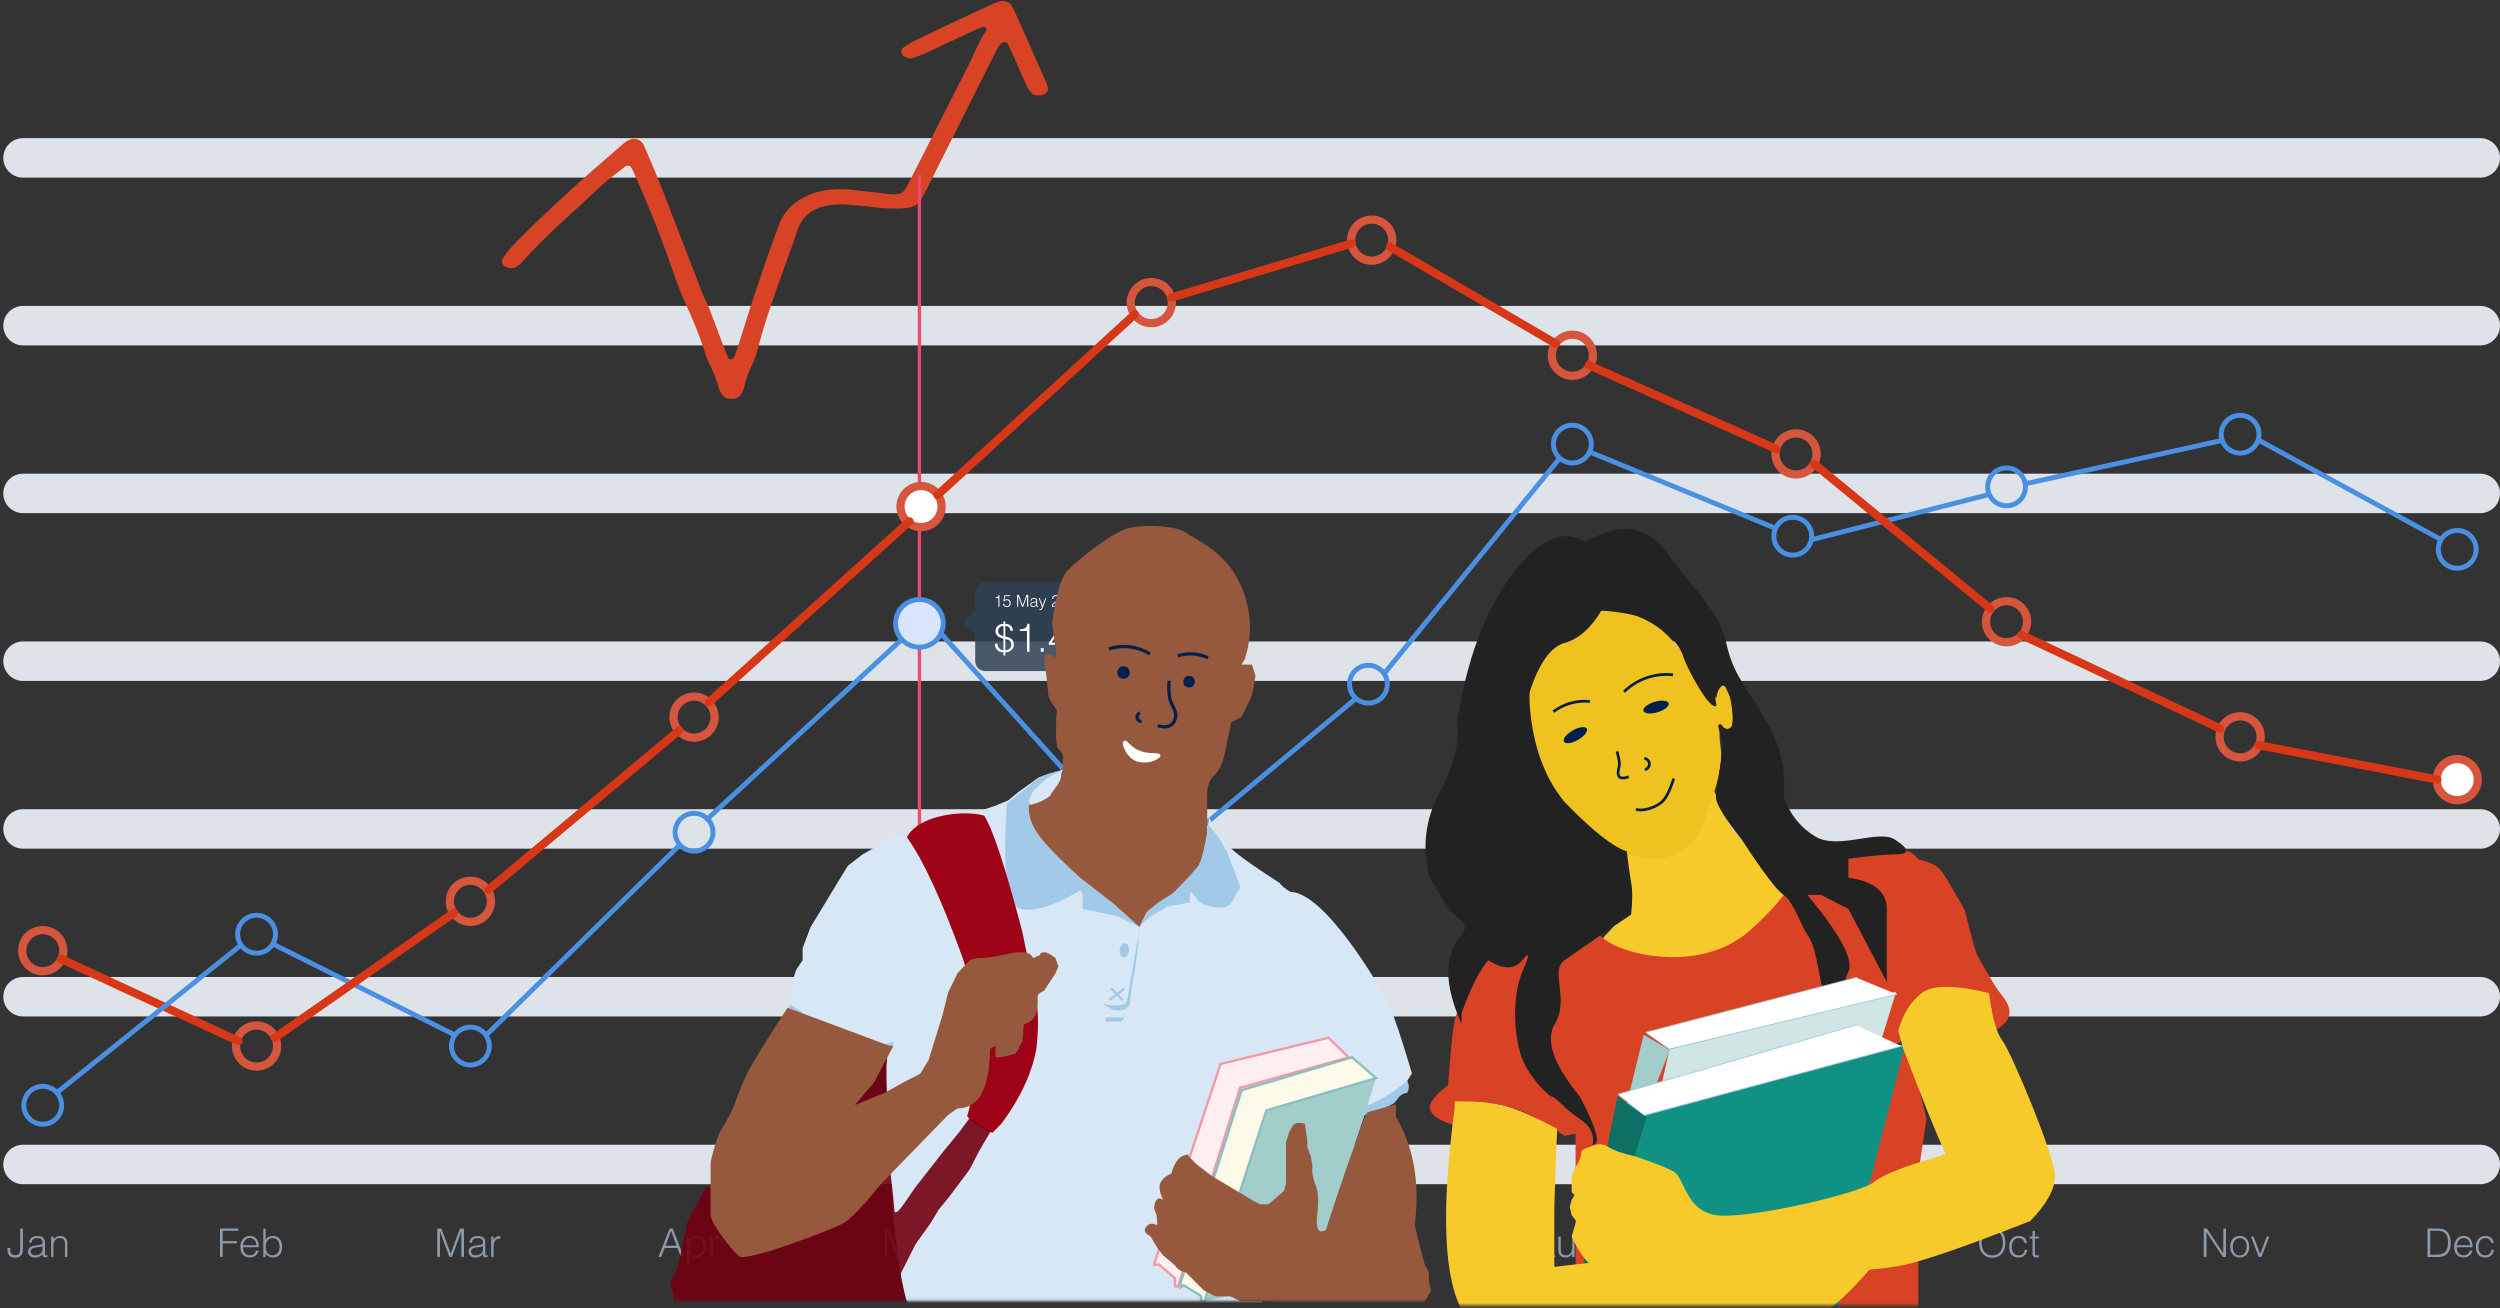 <?xml version="1.0" encoding="UTF-8"?> <svg xmlns="http://www.w3.org/2000/svg" width="684" height="358" viewBox="0 0 684 358" fill="none"><rect x="0" y="0" width="684" height="358" fill="#333333" stroke="none"/><path fill-rule="evenodd" clip-rule="evenodd" d="M6.298 37.8H678.598C681.578 37.8 683.998 40.22 683.998 43.2C683.998 46.18 681.578 48.6 678.598 48.6H6.298C3.318 48.6 0.898 46.18 0.898 43.2C0.898 40.22 3.318 37.8 6.298 37.8Z" fill="#DDE3E9"></path><path fill-rule="evenodd" clip-rule="evenodd" d="M6.298 83.7H678.598C681.578 83.7 683.998 86.12 683.998 89.1C683.998 92.08 681.578 94.5 678.598 94.5H6.298C3.318 94.5 0.898 92.08 0.898 89.1C0.898 86.12 3.318 83.7 6.298 83.7Z" fill="#DDE3E9"></path><path fill-rule="evenodd" clip-rule="evenodd" d="M6.298 129.6H678.598C681.578 129.6 683.998 132.02 683.998 135C683.998 137.98 681.578 140.4 678.598 140.4H6.298C3.318 140.4 0.898 137.98 0.898 135C0.898 132.02 3.318 129.6 6.298 129.6Z" fill="#DDE3E9"></path><path fill-rule="evenodd" clip-rule="evenodd" d="M6.298 175.5H678.598C681.578 175.5 683.998 177.92 683.998 180.9C683.998 183.88 681.578 186.3 678.598 186.3H6.298C3.318 186.3 0.898 183.88 0.898 180.9C0.898 177.92 3.318 175.5 6.298 175.5Z" fill="#DDE3E9"></path><path fill-rule="evenodd" clip-rule="evenodd" d="M6.298 221.4H678.598C681.578 221.4 683.998 223.82 683.998 226.8C683.998 229.78 681.578 232.2 678.598 232.2H6.298C3.318 232.2 0.898 229.78 0.898 226.8C0.898 223.82 3.318 221.4 6.298 221.4Z" fill="#DDE3E9"></path><path fill-rule="evenodd" clip-rule="evenodd" d="M6.298 267.3H678.598C681.578 267.3 683.998 269.72 683.998 272.7C683.998 275.68 681.578 278.1 678.598 278.1H6.298C3.318 278.1 0.898 275.68 0.898 272.7C0.898 269.72 3.318 267.3 6.298 267.3Z" fill="#DDE3E9"></path><path fill-rule="evenodd" clip-rule="evenodd" d="M6.298 313.2H678.598C681.578 313.2 683.998 315.62 683.998 318.6C683.998 321.58 681.578 324 678.598 324H6.298C3.318 324 0.898 321.58 0.898 318.6C0.898 315.62 3.318 313.2 6.298 313.2Z" fill="#DDE3E9"></path><path fill-rule="evenodd" clip-rule="evenodd" d="M269.909 7.78C269.799 7.67 269.719 7.52 269.579 7.45C269.449 7.38 269.219 7.33 269.099 7.37C268.219 7.67 267.319 7.94 266.499 8.32C262.059 10.39 257.649 12.5 253.199 14.55C252.049 15.08 250.819 15.51 249.579 15.91C248.819 16.16 247.569 15.73 247.049 15.15C246.539 14.59 246.459 13.54 247.029 13.12C247.839 12.52 248.689 11.91 249.639 11.45C253.529 9.55 257.469 7.69 261.399 5.83C264.509 4.36 267.629 2.9 270.769 1.45C271.589 1.07 272.449 0.73 273.319 0.43C274.329 0.09 275.879 0.43 276.419 1.11C276.809 1.6 277.179 2.12 277.419 2.65C280.409 9.34 283.379 16.04 286.319 22.74C286.559 23.28 286.629 23.86 286.699 24.43C286.779 25.07 285.979 25.81 285.059 26.03C284.209 26.24 282.699 26.04 282.359 25.62C281.859 25.01 281.339 24.39 281.029 23.72C279.829 21.14 278.709 18.53 277.549 15.94C276.999 14.71 276.459 13.48 275.859 12.26C275.669 11.86 275.299 11.37 274.659 11.51C274.189 11.61 273.749 12.01 273.489 12.36C273.029 12.99 272.689 13.67 272.349 14.34C266.109 26.74 259.889 39.14 253.649 51.54C253.169 52.48 252.639 53.41 252.179 54.36C251.359 56.07 249.619 56.81 247.319 56.99C244.789 57.19 242.279 57.04 239.769 56.76C237.079 56.46 234.389 56.16 231.679 55.99C230.149 55.89 228.549 55.91 227.049 56.12C223.589 56.59 221.029 58.07 219.439 60.39C218.919 61.15 218.539 61.99 218.259 62.82C214.519 73.83 210.049 84.71 207.209 95.89C206.919 97.02 206.539 98.15 206.029 99.23C204.999 101.41 204.069 103.59 203.619 105.89C203.459 106.72 202.949 107.54 202.419 108.3C201.689 109.37 198.759 109.42 197.899 108.38C197.399 107.78 196.899 107.12 196.739 106.44C196.069 103.74 194.919 101.15 193.639 98.58C193.299 97.91 193.099 97.2 192.879 96.5C191.449 91.87 189.559 87.35 187.479 82.85C185.469 78.51 184.049 74.01 182.469 69.56C179.799 62.04 176.679 54.63 173.439 47.25C173.199 46.71 172.899 46.18 172.599 45.66C172.409 45.32 171.489 45.23 171.119 45.52C168.869 47.31 166.449 49 164.419 50.91C157.099 57.81 149.289 64.43 142.769 71.79C142.349 72.26 141.789 72.68 141.219 73.05C140.109 73.78 137.779 73.19 137.449 72.08C137.329 71.68 137.259 71.18 137.479 70.83C138.139 69.8 138.869 68.77 139.749 67.83C141.739 65.7 143.779 63.59 145.919 61.55C149.969 57.69 154.059 53.84 158.249 50.06C162.319 46.39 166.519 42.8 170.699 39.2C172.889 37.32 175.269 37.65 176.309 40.05C178.209 44.43 180.029 48.83 181.759 53.25C185.209 62.09 188.559 70.95 191.989 79.79C192.579 81.31 193.399 82.78 193.999 84.29C195.349 87.74 196.619 91.21 197.939 94.67C198.359 95.77 198.819 96.87 199.299 97.96C199.449 98.3 199.809 98.39 200.189 98.26C200.359 98.2 200.589 98.13 200.639 98.02C201.009 97.21 201.399 96.4 201.669 95.58C203.419 90.12 205.069 84.65 206.889 79.21C208.909 73.21 210.979 67.22 213.219 61.26C215.729 54.59 223.539 50.92 232.799 51.9C236.259 52.27 239.709 52.69 243.169 53.08C243.549 53.12 243.939 53.13 244.329 53.15C245.939 53.23 247.049 52.8 247.659 51.8C248.139 51.01 248.549 50.2 248.959 49.4C254.299 38.9 259.629 28.4 264.959 17.9C266.599 14.67 267.789 11.32 269.929 8.23C269.949 8.09 269.899 7.93 269.909 7.78Z" fill="#D84326"></path><path d="M60.197 343.9V336.12H65.207V336.75H60.927V339.56H64.817V340.19H60.927V343.9H60.197Z" fill="#8D9AA9"></path><path d="M66.468 341.25C66.468 341.55 66.508 341.84 66.588 342.11C66.668 342.38 66.788 342.61 66.938 342.81C67.088 343.01 67.288 343.17 67.528 343.28C67.768 343.4 68.038 343.46 68.348 343.46C68.768 343.46 69.138 343.35 69.438 343.13C69.738 342.91 69.938 342.59 70.038 342.18H70.758C70.678 342.45 70.578 342.69 70.448 342.92C70.318 343.15 70.158 343.34 69.958 343.51C69.768 343.68 69.538 343.81 69.268 343.9C68.998 343.99 68.688 344.04 68.338 344.04C67.888 344.04 67.508 343.96 67.178 343.81C66.858 343.66 66.588 343.45 66.378 343.19C66.168 342.93 66.018 342.62 65.918 342.26C65.818 341.9 65.768 341.52 65.768 341.11C65.768 340.7 65.828 340.31 65.948 339.95C66.068 339.59 66.238 339.28 66.458 339.01C66.678 338.74 66.948 338.53 67.258 338.37C67.578 338.22 67.938 338.14 68.338 338.14C69.108 338.14 69.718 338.4 70.148 338.93C70.588 339.46 70.808 340.23 70.798 341.24H66.468V341.25ZM70.118 340.71C70.118 340.44 70.078 340.18 70.008 339.94C69.938 339.7 69.818 339.49 69.678 339.31C69.528 339.13 69.348 338.99 69.118 338.89C68.888 338.79 68.638 338.73 68.348 338.73C68.058 338.73 67.808 338.78 67.588 338.89C67.368 339 67.178 339.14 67.028 339.32C66.878 339.5 66.748 339.71 66.658 339.95C66.568 340.19 66.508 340.44 66.478 340.71H70.118Z" fill="#8D9AA9"></path><path d="M72.687 343.9H72.037V336.12H72.687V339.2C72.897 338.85 73.187 338.59 73.547 338.42C73.907 338.24 74.287 338.16 74.687 338.16C75.107 338.16 75.477 338.24 75.797 338.4C76.107 338.56 76.367 338.78 76.577 339.05C76.787 339.32 76.937 339.63 77.037 340C77.137 340.36 77.187 340.73 77.187 341.12C77.187 341.53 77.137 341.91 77.047 342.28C76.957 342.65 76.807 342.95 76.597 343.21C76.387 343.47 76.127 343.68 75.817 343.83C75.497 343.98 75.117 344.06 74.657 344.06C74.477 344.06 74.297 344.03 74.107 343.98C73.917 343.93 73.737 343.86 73.557 343.76C73.377 343.67 73.217 343.55 73.067 343.41C72.917 343.27 72.797 343.11 72.707 342.92H72.687V343.9V343.9ZM72.687 341.08C72.687 341.42 72.727 341.73 72.807 342.02C72.887 342.31 73.007 342.56 73.167 342.78C73.327 342.99 73.527 343.16 73.757 343.28C73.997 343.4 74.267 343.46 74.567 343.46C74.837 343.46 75.097 343.41 75.327 343.31C75.557 343.21 75.757 343.07 75.927 342.88C76.097 342.69 76.237 342.46 76.337 342.19C76.437 341.92 76.487 341.61 76.487 341.26C76.497 340.91 76.477 340.58 76.397 340.27C76.327 339.96 76.207 339.7 76.047 339.47C75.887 339.24 75.687 339.06 75.437 338.92C75.187 338.79 74.897 338.72 74.567 338.72C74.267 338.72 74.007 338.78 73.777 338.91C73.547 339.04 73.347 339.21 73.187 339.42C73.027 339.63 72.897 339.88 72.817 340.17C72.737 340.46 72.687 340.76 72.687 341.08Z" fill="#8D9AA9"></path><path d="M119.637 343.9V336.12H120.757L123.307 342.98H123.327L125.837 336.12H126.947V343.9H126.217V336.97H126.197L123.647 343.9H122.957L120.397 336.97H120.377V343.9H119.637Z" fill="#8D9AA9"></path><path d="M131.038 340.639C131.158 340.629 131.307 340.599 131.477 340.579C131.647 340.549 131.788 340.509 131.898 340.459C132.008 340.409 132.068 340.329 132.098 340.209C132.128 340.089 132.137 339.979 132.137 339.879C132.137 339.549 132.028 339.279 131.818 339.059C131.608 338.849 131.247 338.739 130.747 338.739C130.527 338.739 130.318 338.759 130.128 338.799C129.938 338.839 129.777 338.909 129.637 339.009C129.497 339.109 129.377 339.239 129.287 339.399C129.197 339.559 129.137 339.769 129.107 340.009H128.448C128.468 339.679 128.547 339.399 128.677 339.159C128.807 338.929 128.977 338.739 129.177 338.589C129.387 338.439 129.617 338.339 129.887 338.269C130.157 338.199 130.447 338.169 130.747 338.169C131.027 338.169 131.288 338.199 131.538 338.259C131.788 338.319 131.998 338.419 132.188 338.549C132.368 338.679 132.518 338.859 132.618 339.089C132.718 339.309 132.777 339.589 132.777 339.909V342.959C132.777 343.209 132.818 343.369 132.908 343.439C132.998 343.509 133.178 343.489 133.458 343.389V343.899C133.408 343.909 133.338 343.939 133.238 343.959C133.138 343.989 133.047 343.999 132.947 343.999C132.847 343.999 132.748 343.989 132.658 343.969C132.548 343.959 132.468 343.919 132.398 343.869C132.338 343.819 132.278 343.749 132.238 343.679C132.198 343.599 132.168 343.519 132.158 343.429C132.148 343.339 132.137 343.239 132.137 343.139C131.867 343.439 131.547 343.669 131.197 343.829C130.847 343.989 130.467 344.069 130.057 344.069C129.807 344.069 129.578 344.039 129.348 343.969C129.118 343.909 128.917 343.799 128.747 343.669C128.577 343.529 128.438 343.369 128.338 343.169C128.238 342.969 128.188 342.739 128.188 342.459C128.188 341.509 128.838 340.949 130.148 340.779L131.038 340.639ZM132.128 340.959C131.858 341.079 131.578 341.149 131.298 341.189C131.018 341.229 130.738 341.249 130.458 341.279C129.958 341.319 129.578 341.429 129.298 341.609C129.018 341.799 128.878 342.079 128.878 342.459C128.878 342.629 128.908 342.779 128.978 342.909C129.048 343.039 129.137 343.139 129.247 343.219C129.357 343.299 129.487 343.359 129.637 343.399C129.787 343.439 129.937 343.459 130.087 343.459C130.347 343.459 130.598 343.429 130.848 343.359C131.088 343.299 131.307 343.199 131.497 343.059C131.687 342.929 131.838 342.759 131.958 342.549C132.068 342.339 132.128 342.099 132.128 341.819V340.959V340.959Z" fill="#8D9AA9"></path><path d="M135.037 343.899H134.387V338.309H135.037V339.359H135.057C135.237 338.909 135.467 338.599 135.757 338.429C136.037 338.249 136.417 338.169 136.887 338.169V338.869C136.517 338.859 136.217 338.919 135.977 339.039C135.737 339.159 135.547 339.329 135.407 339.539C135.267 339.749 135.167 339.999 135.117 340.279C135.067 340.559 135.037 340.859 135.037 341.169V343.899Z" fill="#8D9AA9"></path><path d="M180.158 343.9L183.218 336.12H184.048L187.028 343.9H186.268L185.368 341.46H181.828L180.908 343.9H180.158ZM182.078 340.83H185.128L183.608 336.75L182.078 340.83Z" fill="#8D9AA9"></path><path d="M188.597 346.099H187.947V338.299H188.597V339.279H188.617C188.707 339.099 188.827 338.939 188.977 338.789C189.127 338.649 189.287 338.529 189.467 338.429C189.647 338.339 189.827 338.259 190.017 338.209C190.207 338.159 190.387 338.129 190.567 338.129C191.017 338.129 191.407 338.209 191.727 338.359C192.047 338.509 192.307 338.719 192.507 338.979C192.717 339.239 192.857 339.549 192.957 339.909C193.047 340.269 193.097 340.659 193.097 341.069C193.097 341.459 193.047 341.829 192.947 342.189C192.847 342.549 192.697 342.859 192.487 343.129C192.277 343.399 192.027 343.619 191.707 343.779C191.397 343.939 191.027 344.019 190.597 344.019C190.197 344.019 189.817 343.929 189.457 343.759C189.097 343.579 188.807 343.319 188.597 342.979V346.099ZM188.597 341.119C188.597 341.439 188.637 341.739 188.727 342.019C188.817 342.309 188.937 342.549 189.097 342.769C189.257 342.979 189.457 343.149 189.687 343.279C189.917 343.409 190.187 343.469 190.477 343.469C190.807 343.469 191.097 343.399 191.347 343.269C191.597 343.139 191.797 342.959 191.957 342.729C192.117 342.499 192.227 342.229 192.307 341.929C192.377 341.619 192.407 341.289 192.397 340.939C192.397 340.589 192.347 340.279 192.247 340.009C192.147 339.739 192.017 339.509 191.837 339.319C191.657 339.129 191.467 338.989 191.237 338.889C191.007 338.789 190.757 338.739 190.477 338.739C190.177 338.739 189.907 338.799 189.667 338.919C189.427 339.039 189.227 339.209 189.077 339.419C188.917 339.629 188.797 339.879 188.717 340.179C188.637 340.469 188.597 340.789 188.597 341.119Z" fill="#8D9AA9"></path><path d="M195.039 343.899H194.389V338.309H195.039V339.359H195.059C195.239 338.909 195.469 338.599 195.759 338.429C196.039 338.249 196.419 338.169 196.889 338.169V338.869C196.519 338.859 196.219 338.919 195.979 339.039C195.739 339.159 195.549 339.329 195.409 339.539C195.269 339.749 195.169 339.999 195.119 340.279C195.069 340.559 195.039 340.859 195.039 341.169V343.899Z" fill="#8D9AA9"></path><path d="M242.037 343.9V336.12H243.157L245.707 342.98H245.727L248.237 336.12H249.347V343.9H248.617V336.97H248.597L246.047 343.9H245.357L242.797 336.97H242.777V343.9H242.037Z" fill="#8D9AA9"></path><path d="M253.438 340.639C253.558 340.629 253.708 340.599 253.878 340.579C254.048 340.549 254.188 340.509 254.298 340.459C254.408 340.409 254.468 340.329 254.498 340.209C254.528 340.089 254.538 339.979 254.538 339.879C254.538 339.549 254.428 339.279 254.218 339.059C254.008 338.849 253.648 338.739 253.148 338.739C252.928 338.739 252.718 338.759 252.528 338.799C252.338 338.839 252.178 338.909 252.038 339.009C251.898 339.109 251.778 339.239 251.688 339.399C251.598 339.559 251.538 339.769 251.508 340.009H250.848C250.868 339.679 250.948 339.399 251.078 339.159C251.208 338.929 251.378 338.739 251.578 338.589C251.788 338.439 252.018 338.339 252.288 338.269C252.558 338.199 252.848 338.169 253.148 338.169C253.428 338.169 253.688 338.199 253.938 338.259C254.188 338.319 254.398 338.419 254.588 338.549C254.768 338.679 254.918 338.859 255.018 339.089C255.118 339.309 255.178 339.589 255.178 339.909V342.959C255.178 343.209 255.218 343.369 255.308 343.439C255.398 343.509 255.578 343.489 255.858 343.389V343.899C255.808 343.909 255.738 343.939 255.638 343.959C255.538 343.989 255.448 343.999 255.348 343.999C255.248 343.999 255.148 343.989 255.058 343.969C254.948 343.959 254.868 343.919 254.798 343.869C254.738 343.819 254.678 343.749 254.638 343.679C254.598 343.599 254.568 343.519 254.558 343.429C254.548 343.339 254.538 343.239 254.538 343.139C254.268 343.439 253.948 343.669 253.598 343.829C253.248 343.989 252.868 344.069 252.458 344.069C252.208 344.069 251.978 344.039 251.748 343.969C251.518 343.909 251.318 343.799 251.148 343.669C250.978 343.529 250.838 343.369 250.738 343.169C250.638 342.969 250.588 342.739 250.588 342.459C250.588 341.509 251.238 340.949 252.548 340.779L253.438 340.639ZM254.528 340.959C254.258 341.079 253.978 341.149 253.698 341.189C253.418 341.229 253.138 341.249 252.858 341.279C252.358 341.319 251.978 341.429 251.698 341.609C251.418 341.799 251.278 342.079 251.278 342.459C251.278 342.629 251.308 342.779 251.378 342.909C251.448 343.039 251.538 343.139 251.648 343.219C251.758 343.299 251.888 343.359 252.038 343.399C252.188 343.439 252.338 343.459 252.488 343.459C252.748 343.459 252.998 343.429 253.248 343.359C253.488 343.299 253.708 343.199 253.898 343.059C254.088 342.929 254.238 342.759 254.358 342.549C254.468 342.339 254.528 342.099 254.528 341.819V340.959V340.959Z" fill="#8D9AA9"></path><path d="M256.718 345.41C256.808 345.42 256.888 345.44 256.978 345.45C257.068 345.46 257.158 345.47 257.258 345.47C257.438 345.47 257.588 345.41 257.698 345.3C257.818 345.18 257.908 345.05 257.988 344.88C258.068 344.72 258.128 344.55 258.178 344.37C258.228 344.19 258.288 344.04 258.348 343.92L256.178 338.29H256.898L258.688 343.1L260.478 338.29H261.178L259.098 343.81C258.968 344.16 258.848 344.48 258.728 344.76C258.608 345.04 258.488 345.28 258.348 345.48C258.208 345.68 258.068 345.83 257.908 345.93C257.748 346.03 257.558 346.09 257.328 346.09C257.208 346.09 257.098 346.08 256.998 346.07C256.898 346.06 256.798 346.04 256.708 346.02V345.41H256.718Z" fill="#8D9AA9"></path><path d="M306.068 341.44C306.068 341.68 306.078 341.93 306.098 342.16C306.118 342.4 306.168 342.61 306.258 342.8C306.348 342.99 306.488 343.14 306.678 343.26C306.868 343.38 307.138 343.43 307.468 343.43C307.968 343.43 308.328 343.29 308.528 343C308.738 342.71 308.838 342.29 308.838 341.75V336.12H309.568V341.77C309.568 342.53 309.388 343.1 309.038 343.5C308.688 343.9 308.128 344.1 307.378 344.1C306.938 344.1 306.588 344.03 306.318 343.88C306.048 343.73 305.848 343.54 305.698 343.29C305.548 343.04 305.448 342.76 305.398 342.44C305.348 342.12 305.318 341.79 305.318 341.44H306.068Z" fill="#8D9AA9"></path><path d="M314.958 338.31H315.608V343.9H314.958V343.12C314.868 343.22 314.778 343.33 314.668 343.43C314.558 343.54 314.438 343.64 314.298 343.73C314.158 343.82 313.998 343.9 313.808 343.96C313.618 344.02 313.408 344.05 313.158 344.05C312.788 344.05 312.468 344 312.218 343.89C311.968 343.79 311.758 343.64 311.608 343.45C311.458 343.26 311.338 343.04 311.278 342.8C311.208 342.55 311.178 342.28 311.178 341.99V338.31H311.828V341.98C311.828 342.46 311.938 342.83 312.158 343.09C312.378 343.35 312.748 343.47 313.258 343.47C313.528 343.47 313.768 343.42 313.978 343.31C314.188 343.2 314.368 343.06 314.508 342.87C314.648 342.68 314.768 342.46 314.838 342.2C314.918 341.94 314.958 341.66 314.958 341.35V338.31V338.31Z" fill="#8D9AA9"></path><path d="M317.709 343.9H317.059V338.31H317.709V339.09C317.969 338.82 318.239 338.59 318.509 338.42C318.789 338.25 319.119 338.16 319.509 338.16C319.859 338.16 320.179 338.22 320.469 338.34C320.759 338.46 321.009 338.67 321.219 338.96C321.359 339.16 321.439 339.37 321.459 339.58C321.479 339.79 321.499 340.01 321.499 340.24V343.9H320.849V340.25C320.849 339.75 320.739 339.37 320.519 339.12C320.299 338.87 319.929 338.74 319.409 338.74C319.209 338.74 319.019 338.77 318.859 338.83C318.689 338.89 318.549 338.97 318.409 339.07C318.279 339.17 318.159 339.29 318.069 339.41C317.979 339.54 317.899 339.68 317.849 339.82C317.789 340 317.749 340.17 317.729 340.34C317.719 340.51 317.709 340.68 317.709 340.88V343.9V343.9Z" fill="#8D9AA9"></path><path d="M365.469 341.44C365.469 341.68 365.479 341.93 365.499 342.16C365.519 342.4 365.569 342.61 365.659 342.8C365.749 342.99 365.889 343.14 366.079 343.26C366.269 343.38 366.539 343.43 366.869 343.43C367.369 343.43 367.729 343.29 367.929 343C368.129 342.71 368.239 342.29 368.239 341.75V336.12H368.969V341.77C368.969 342.53 368.789 343.1 368.439 343.5C368.089 343.9 367.529 344.1 366.779 344.1C366.339 344.1 365.989 344.03 365.719 343.88C365.449 343.73 365.249 343.54 365.099 343.29C364.949 343.04 364.849 342.76 364.799 342.44C364.749 342.12 364.729 341.79 364.729 341.44H365.469Z" fill="#8D9AA9"></path><path d="M374.358 338.31H375.008V343.9H374.358V343.12C374.268 343.22 374.178 343.33 374.068 343.43C373.958 343.54 373.838 343.64 373.698 343.73C373.558 343.82 373.398 343.9 373.208 343.96C373.018 344.02 372.808 344.05 372.558 344.05C372.178 344.05 371.868 344 371.618 343.89C371.368 343.79 371.158 343.64 371.008 343.45C370.848 343.26 370.738 343.04 370.678 342.8C370.608 342.55 370.578 342.28 370.578 341.99V338.31H371.228V341.98C371.228 342.46 371.338 342.83 371.558 343.09C371.778 343.35 372.148 343.47 372.658 343.47C372.928 343.47 373.168 343.42 373.378 343.31C373.588 343.2 373.768 343.06 373.908 342.87C374.048 342.68 374.168 342.46 374.248 342.2C374.328 341.94 374.368 341.66 374.368 341.35V338.31H374.358Z" fill="#8D9AA9"></path><path d="M376.559 343.9V336.12H377.209V343.9H376.559Z" fill="#8D9AA9"></path><path d="M418.658 343.9L421.718 336.12H422.548L425.528 343.9H424.768L423.868 341.46H420.328L419.408 343.9H418.658ZM420.578 340.83H423.628L422.108 336.75L420.578 340.83Z" fill="#8D9AA9"></path><path d="M430.159 338.31H430.809V343.9H430.159V343.12C430.069 343.22 429.979 343.33 429.869 343.43C429.759 343.54 429.639 343.64 429.499 343.73C429.359 343.82 429.199 343.9 429.009 343.96C428.819 344.02 428.609 344.05 428.359 344.05C427.989 344.05 427.669 344 427.419 343.89C427.169 343.79 426.959 343.64 426.809 343.45C426.659 343.26 426.539 343.04 426.479 342.8C426.409 342.55 426.379 342.28 426.379 341.99V338.31H427.029V341.98C427.029 342.46 427.139 342.83 427.359 343.09C427.579 343.35 427.949 343.47 428.459 343.47C428.729 343.47 428.969 343.42 429.179 343.31C429.389 343.2 429.569 343.06 429.719 342.87C429.859 342.68 429.969 342.46 430.049 342.2C430.129 341.94 430.169 341.66 430.169 341.35V338.31H430.159Z" fill="#8D9AA9"></path><path d="M436.588 338.309H437.238V343.359C437.238 343.729 437.198 344.089 437.128 344.429C437.048 344.769 436.918 345.069 436.718 345.329C436.528 345.589 436.258 345.799 435.918 345.949C435.578 346.099 435.148 346.179 434.608 346.179C434.198 346.179 433.848 346.129 433.548 346.019C433.248 345.909 433.008 345.779 432.828 345.629C432.638 345.469 432.498 345.299 432.398 345.109C432.298 344.919 432.248 344.739 432.238 344.579H432.928C432.978 344.789 433.058 344.959 433.168 345.089C433.278 345.219 433.408 345.329 433.548 345.399C433.698 345.479 433.858 345.529 434.038 345.559C434.218 345.589 434.408 345.599 434.598 345.599C435.038 345.599 435.388 345.519 435.658 345.369C435.928 345.219 436.128 345.019 436.258 344.779C436.398 344.529 436.488 344.259 436.518 343.949C436.548 343.639 436.578 343.319 436.568 342.999C436.358 343.349 436.068 343.609 435.708 343.779C435.348 343.959 434.968 344.039 434.568 344.039C434.148 344.039 433.778 343.959 433.458 343.799C433.148 343.639 432.888 343.419 432.678 343.149C432.468 342.879 432.318 342.569 432.218 342.209C432.118 341.849 432.068 341.479 432.068 341.089C432.068 340.679 432.118 340.289 432.208 339.929C432.298 339.569 432.448 339.259 432.658 338.999C432.868 338.739 433.128 338.529 433.438 338.379C433.748 338.229 434.138 338.149 434.598 338.149C434.778 338.149 434.958 338.169 435.148 338.229C435.338 338.279 435.518 338.349 435.698 338.449C435.878 338.539 436.038 338.659 436.188 338.809C436.338 338.949 436.458 339.119 436.548 339.299H436.568V338.309H436.588ZM436.588 341.119C436.588 340.779 436.548 340.469 436.468 340.169C436.388 339.879 436.268 339.629 436.108 339.409C435.948 339.199 435.748 339.029 435.518 338.909C435.278 338.789 435.008 338.729 434.708 338.729C434.438 338.729 434.178 338.779 433.948 338.879C433.718 338.979 433.518 339.119 433.348 339.309C433.178 339.499 433.038 339.729 432.938 339.999C432.838 340.269 432.788 340.579 432.788 340.929C432.778 341.279 432.798 341.609 432.878 341.919C432.948 342.229 433.068 342.489 433.228 342.719C433.388 342.949 433.588 343.129 433.828 343.259C434.078 343.389 434.368 343.459 434.698 343.459C434.998 343.459 435.258 343.399 435.488 343.269C435.718 343.139 435.918 342.979 436.078 342.759C436.238 342.549 436.368 342.299 436.448 342.009C436.548 341.739 436.588 341.439 436.588 341.119Z" fill="#8D9AA9"></path><path d="M480.878 341.58C480.908 341.93 480.988 342.22 481.108 342.46C481.228 342.7 481.398 342.9 481.598 343.05C481.798 343.2 482.028 343.31 482.288 343.38C482.548 343.45 482.828 343.48 483.118 343.48C483.468 343.48 483.758 343.44 484.018 343.35C484.278 343.26 484.478 343.15 484.638 343C484.798 342.85 484.918 342.68 484.988 342.49C485.068 342.3 485.098 342.09 485.098 341.87C485.098 341.57 485.028 341.32 484.888 341.14C484.748 340.96 484.578 340.8 484.358 340.68C484.138 340.56 483.888 340.47 483.598 340.39C483.308 340.32 483.018 340.25 482.718 340.18C482.418 340.11 482.128 340.03 481.838 339.94C481.558 339.85 481.298 339.72 481.078 339.56C480.858 339.4 480.678 339.2 480.538 338.95C480.398 338.7 480.328 338.39 480.328 338.01C480.328 337.74 480.388 337.48 480.498 337.23C480.608 336.98 480.778 336.76 480.998 336.56C481.218 336.36 481.498 336.21 481.828 336.1C482.158 335.98 482.538 335.93 482.978 335.93C483.418 335.93 483.798 335.99 484.128 336.11C484.458 336.23 484.728 336.4 484.948 336.61C485.168 336.82 485.328 337.07 485.438 337.35C485.548 337.63 485.598 337.93 485.598 338.25H484.898C484.898 337.96 484.848 337.7 484.738 337.48C484.628 337.26 484.488 337.09 484.308 336.95C484.128 336.81 483.928 336.71 483.688 336.65C483.458 336.59 483.218 336.55 482.978 336.55C482.598 336.55 482.288 336.6 482.028 336.71C481.768 336.82 481.568 336.95 481.418 337.12C481.268 337.29 481.158 337.47 481.108 337.67C481.048 337.87 481.038 338.07 481.078 338.27C481.118 338.52 481.218 338.72 481.378 338.87C481.538 339.02 481.728 339.15 481.958 339.24C482.188 339.34 482.438 339.42 482.718 339.48C482.998 339.54 483.278 339.61 483.568 339.67C483.858 339.73 484.138 339.82 484.408 339.91C484.678 340 484.918 340.13 485.128 340.29C485.338 340.45 485.508 340.65 485.628 340.9C485.748 341.15 485.818 341.46 485.818 341.83C485.818 342.55 485.568 343.11 485.068 343.5C484.568 343.9 483.868 344.09 482.978 344.09C482.578 344.09 482.198 344.04 481.858 343.93C481.508 343.83 481.218 343.67 480.958 343.45C480.708 343.24 480.508 342.98 480.368 342.66C480.228 342.34 480.158 341.98 480.158 341.55H480.878V341.58Z" fill="#8D9AA9"></path><path d="M487.368 341.25C487.368 341.55 487.408 341.84 487.488 342.11C487.568 342.38 487.688 342.61 487.838 342.81C487.988 343.01 488.188 343.17 488.428 343.28C488.668 343.4 488.938 343.46 489.248 343.46C489.668 343.46 490.038 343.35 490.338 343.13C490.638 342.91 490.838 342.59 490.938 342.18H491.658C491.578 342.45 491.478 342.69 491.348 342.92C491.218 343.15 491.058 343.34 490.858 343.51C490.668 343.68 490.438 343.81 490.168 343.9C489.898 343.99 489.588 344.04 489.238 344.04C488.788 344.04 488.408 343.96 488.078 343.81C487.758 343.66 487.488 343.45 487.278 343.19C487.068 342.93 486.918 342.62 486.818 342.26C486.718 341.9 486.668 341.52 486.668 341.11C486.668 340.7 486.728 340.31 486.848 339.95C486.968 339.59 487.138 339.28 487.358 339.01C487.578 338.74 487.848 338.53 488.158 338.37C488.478 338.22 488.838 338.14 489.238 338.14C490.008 338.14 490.618 338.4 491.048 338.93C491.478 339.46 491.708 340.23 491.698 341.24H487.368V341.25ZM491.018 340.71C491.018 340.44 490.978 340.18 490.908 339.94C490.828 339.7 490.718 339.49 490.578 339.31C490.428 339.13 490.248 338.99 490.018 338.89C489.798 338.79 489.538 338.73 489.248 338.73C488.958 338.73 488.708 338.78 488.488 338.89C488.268 339 488.078 339.14 487.928 339.32C487.778 339.5 487.648 339.71 487.558 339.95C487.468 340.19 487.398 340.44 487.378 340.71H491.018Z" fill="#8D9AA9"></path><path d="M493.587 346.1H492.938V338.3H493.587V339.28H493.607C493.697 339.1 493.817 338.94 493.967 338.79C494.117 338.65 494.277 338.53 494.457 338.43C494.637 338.33 494.817 338.26 495.007 338.21C495.197 338.16 495.377 338.13 495.557 338.13C496.007 338.13 496.397 338.21 496.717 338.36C497.037 338.51 497.297 338.72 497.497 338.98C497.697 339.24 497.847 339.55 497.947 339.91C498.037 340.27 498.087 340.66 498.087 341.07C498.087 341.46 498.038 341.83 497.938 342.19C497.837 342.55 497.687 342.86 497.477 343.13C497.267 343.4 497.017 343.62 496.697 343.78C496.387 343.94 496.017 344.02 495.587 344.02C495.187 344.02 494.807 343.93 494.447 343.76C494.087 343.58 493.797 343.32 493.587 342.98V346.1V346.1ZM493.587 341.12C493.587 341.44 493.627 341.74 493.717 342.02C493.807 342.31 493.927 342.55 494.087 342.77C494.247 342.98 494.447 343.15 494.677 343.28C494.907 343.41 495.177 343.47 495.467 343.47C495.797 343.47 496.087 343.4 496.337 343.27C496.587 343.14 496.787 342.96 496.947 342.73C497.107 342.5 497.217 342.23 497.297 341.93C497.367 341.62 497.397 341.29 497.387 340.94C497.387 340.59 497.337 340.28 497.237 340.01C497.137 339.74 497.007 339.51 496.827 339.32C496.647 339.13 496.447 338.99 496.217 338.89C495.987 338.79 495.737 338.74 495.457 338.74C495.157 338.74 494.887 338.8 494.647 338.92C494.407 339.04 494.207 339.21 494.057 339.42C493.897 339.63 493.777 339.88 493.697 340.18C493.627 340.47 493.587 340.79 493.587 341.12Z" fill="#8D9AA9"></path><path d="M541.467 340.02C541.467 339.45 541.547 338.92 541.697 338.42C541.847 337.92 542.077 337.49 542.387 337.12C542.687 336.75 543.067 336.46 543.507 336.24C543.947 336.02 544.467 335.92 545.047 335.92C545.647 335.92 546.177 336.03 546.637 336.24C547.097 336.45 547.477 336.74 547.777 337.12C548.087 337.49 548.317 337.93 548.467 338.43C548.617 338.93 548.697 339.47 548.697 340.03C548.697 340.59 548.617 341.12 548.467 341.61C548.307 342.1 548.087 342.53 547.777 342.91C547.477 343.28 547.097 343.57 546.647 343.79C546.197 344.01 545.667 344.11 545.067 344.11C544.467 344.11 543.947 344 543.487 343.79C543.037 343.57 542.657 343.28 542.357 342.91C542.057 342.54 541.827 342.11 541.677 341.61C541.527 341.11 541.467 340.58 541.467 340.02ZM545.097 343.48C545.597 343.48 546.037 343.38 546.397 343.19C546.757 343 547.057 342.74 547.297 342.43C547.527 342.11 547.707 341.75 547.817 341.33C547.927 340.91 547.987 340.48 547.987 340.02C547.987 339.48 547.917 339 547.787 338.57C547.657 338.14 547.457 337.78 547.207 337.47C546.957 337.17 546.647 336.94 546.287 336.78C545.927 336.62 545.527 336.54 545.077 336.54C544.577 336.54 544.147 336.64 543.787 336.83C543.427 337.02 543.127 337.28 542.887 337.6C542.647 337.92 542.477 338.29 542.367 338.71C542.257 339.13 542.197 339.56 542.197 340.02C542.197 340.48 542.257 340.92 542.367 341.34C542.477 341.76 542.647 342.13 542.887 342.44C543.117 342.76 543.417 343.01 543.787 343.2C544.147 343.39 544.587 343.48 545.097 343.48Z" fill="#8D9AA9"></path><path d="M553.937 340.07C553.817 339.65 553.627 339.33 553.347 339.09C553.067 338.86 552.707 338.74 552.277 338.74C551.947 338.74 551.657 338.81 551.427 338.95C551.187 339.09 550.997 339.27 550.847 339.49C550.697 339.72 550.587 339.97 550.517 340.26C550.447 340.54 550.407 340.83 550.407 341.12C550.407 341.41 550.437 341.7 550.507 341.98C550.577 342.26 550.687 342.51 550.837 342.74C550.987 342.96 551.187 343.14 551.417 343.27C551.657 343.4 551.947 343.47 552.277 343.47C552.757 343.47 553.147 343.34 553.437 343.07C553.727 342.8 553.917 342.44 553.997 341.97H554.687C554.627 342.28 554.537 342.56 554.407 342.82C554.277 343.07 554.117 343.29 553.917 343.48C553.717 343.66 553.487 343.81 553.207 343.91C552.927 344.01 552.617 344.06 552.267 344.06C551.817 344.06 551.437 343.98 551.107 343.83C550.787 343.68 550.517 343.47 550.307 343.21C550.097 342.95 549.947 342.64 549.847 342.28C549.747 341.92 549.697 341.53 549.697 341.12C549.697 340.73 549.757 340.36 549.867 340C549.977 339.64 550.147 339.33 550.357 339.05C550.577 338.78 550.837 338.56 551.157 338.4C551.477 338.24 551.847 338.16 552.267 338.16C552.917 338.16 553.437 338.31 553.837 338.62C554.237 338.93 554.487 339.41 554.587 340.07H553.937V340.07Z" fill="#8D9AA9"></path><path d="M557.827 343.92C557.747 343.93 557.647 343.96 557.517 344C557.387 344.04 557.247 344.05 557.087 344.05C556.767 344.05 556.517 343.97 556.347 343.81C556.177 343.65 556.097 343.36 556.097 342.94V338.85H555.307V338.31H556.097V336.76H556.747V338.31H557.797V338.85H556.747V342.68C556.747 342.82 556.747 342.94 556.757 343.04C556.767 343.14 556.787 343.22 556.817 343.29C556.857 343.35 556.907 343.4 556.987 343.43C557.067 343.46 557.167 343.47 557.307 343.47C557.397 343.47 557.477 343.46 557.567 343.45C557.657 343.44 557.747 343.42 557.827 343.4V343.92Z" fill="#8D9AA9"></path><path d="M603.707 337.12H603.687V343.9H602.957V336.12H603.787L608.277 342.91H608.297V336.12H609.027V343.9H608.177L603.707 337.12Z" fill="#8D9AA9"></path><path d="M612.787 344.05C612.427 344.04 612.087 343.98 611.777 343.86C611.467 343.74 611.187 343.55 610.957 343.31C610.727 343.06 610.537 342.76 610.397 342.39C610.257 342.02 610.188 341.59 610.188 341.1C610.188 340.69 610.237 340.31 610.347 339.95C610.457 339.59 610.617 339.28 610.837 339.02C611.057 338.75 611.327 338.54 611.647 338.39C611.967 338.24 612.347 338.16 612.777 338.16C613.217 338.16 613.597 338.24 613.917 338.39C614.237 338.55 614.507 338.75 614.727 339.02C614.947 339.28 615.107 339.59 615.207 339.95C615.307 340.31 615.367 340.7 615.367 341.11C615.367 341.56 615.307 341.96 615.188 342.32C615.068 342.68 614.887 342.99 614.667 343.25C614.437 343.51 614.167 343.71 613.847 343.85C613.527 343.99 613.177 344.05 612.787 344.05ZM614.688 341.1C614.688 340.77 614.648 340.46 614.578 340.17C614.508 339.88 614.397 339.63 614.247 339.42C614.097 339.21 613.897 339.04 613.667 338.92C613.427 338.8 613.137 338.74 612.787 338.74C612.447 338.74 612.157 338.81 611.917 338.94C611.677 339.07 611.478 339.25 611.328 339.47C611.178 339.69 611.067 339.94 610.997 340.23C610.927 340.52 610.888 340.81 610.888 341.11C610.888 341.46 610.928 341.77 611.008 342.07C611.088 342.36 611.207 342.61 611.367 342.82C611.527 343.03 611.727 343.19 611.957 343.31C612.197 343.43 612.467 343.48 612.777 343.48C613.117 343.48 613.407 343.41 613.647 343.28C613.887 343.15 614.087 342.97 614.237 342.75C614.387 342.53 614.498 342.27 614.568 341.99C614.658 341.7 614.688 341.41 614.688 341.1Z" fill="#8D9AA9"></path><path d="M615.867 338.31H616.567L618.377 343.11L620.187 338.31H620.887L618.717 343.9H617.997L615.867 338.31Z" fill="#8D9AA9"></path><path d="M664.168 343.9V336.12H666.828C667.048 336.12 667.258 336.13 667.468 336.14C667.678 336.15 667.878 336.18 668.088 336.22C668.288 336.26 668.488 336.32 668.678 336.4C668.868 336.48 669.058 336.58 669.238 336.71C669.498 336.9 669.708 337.13 669.878 337.4C670.048 337.67 670.178 337.95 670.268 338.25C670.368 338.55 670.438 338.85 670.478 339.16C670.518 339.47 670.538 339.75 670.538 340.01C670.538 340.27 670.518 340.53 670.488 340.8C670.458 341.07 670.408 341.33 670.328 341.58C670.258 341.84 670.158 342.08 670.038 342.31C669.918 342.54 669.768 342.76 669.588 342.95C669.408 343.15 669.208 343.31 668.998 343.44C668.788 343.56 668.558 343.66 668.328 343.73C668.098 343.8 667.848 343.85 667.598 343.87C667.348 343.9 667.088 343.91 666.828 343.91H664.168V343.9ZM664.908 343.27H666.668C666.998 343.27 667.308 343.25 667.598 343.21C667.888 343.17 668.188 343.07 668.488 342.91C668.748 342.78 668.958 342.6 669.128 342.38C669.298 342.16 669.428 341.91 669.518 341.65C669.618 341.39 669.688 341.11 669.728 340.82C669.768 340.53 669.788 340.25 669.788 339.99C669.788 339.71 669.768 339.42 669.738 339.13C669.698 338.84 669.638 338.56 669.528 338.3C669.428 338.04 669.288 337.8 669.118 337.58C668.948 337.36 668.718 337.18 668.448 337.03C668.218 336.91 667.948 336.83 667.628 336.79C667.308 336.75 666.988 336.74 666.668 336.74H664.908V343.27V343.27Z" fill="#8D9AA9"></path><path d="M672.169 341.25C672.169 341.55 672.209 341.84 672.289 342.11C672.369 342.38 672.489 342.61 672.639 342.81C672.789 343.01 672.989 343.17 673.229 343.28C673.469 343.4 673.739 343.46 674.049 343.46C674.469 343.46 674.839 343.35 675.139 343.13C675.439 342.91 675.639 342.59 675.739 342.18H676.459C676.379 342.45 676.279 342.69 676.149 342.92C676.019 343.15 675.859 343.34 675.659 343.51C675.469 343.68 675.239 343.81 674.969 343.9C674.699 343.99 674.389 344.04 674.039 344.04C673.589 344.04 673.209 343.96 672.879 343.81C672.559 343.66 672.289 343.45 672.079 343.19C671.869 342.93 671.719 342.62 671.619 342.26C671.519 341.9 671.469 341.52 671.469 341.11C671.469 340.7 671.529 340.31 671.649 339.95C671.769 339.59 671.939 339.28 672.159 339.01C672.379 338.74 672.649 338.53 672.959 338.37C673.279 338.22 673.639 338.14 674.039 338.14C674.809 338.14 675.419 338.4 675.849 338.93C676.279 339.46 676.509 340.23 676.499 341.24H672.169V341.25ZM675.819 340.71C675.819 340.44 675.779 340.18 675.709 339.94C675.629 339.7 675.519 339.49 675.379 339.31C675.229 339.13 675.049 338.99 674.819 338.89C674.599 338.79 674.339 338.73 674.049 338.73C673.759 338.73 673.509 338.78 673.289 338.89C673.069 339 672.879 339.14 672.729 339.32C672.579 339.5 672.449 339.71 672.359 339.95C672.269 340.19 672.199 340.44 672.179 340.71H675.819Z" fill="#8D9AA9"></path><path d="M681.629 340.07C681.509 339.65 681.319 339.33 681.039 339.09C680.759 338.86 680.399 338.74 679.969 338.74C679.639 338.74 679.349 338.81 679.119 338.95C678.889 339.09 678.689 339.27 678.539 339.49C678.389 339.72 678.279 339.97 678.209 340.26C678.139 340.54 678.099 340.83 678.099 341.12C678.099 341.41 678.129 341.7 678.199 341.98C678.269 342.26 678.379 342.51 678.529 342.74C678.679 342.96 678.879 343.14 679.109 343.27C679.349 343.4 679.639 343.47 679.969 343.47C680.449 343.47 680.839 343.34 681.129 343.07C681.419 342.8 681.609 342.44 681.689 341.97H682.379C682.319 342.28 682.229 342.56 682.099 342.82C681.969 343.07 681.809 343.29 681.609 343.48C681.409 343.67 681.179 343.81 680.899 343.91C680.629 344.01 680.309 344.06 679.959 344.06C679.509 344.06 679.129 343.98 678.799 343.83C678.479 343.68 678.209 343.47 677.999 343.21C677.789 342.95 677.639 342.64 677.539 342.28C677.439 341.92 677.389 341.53 677.389 341.12C677.389 340.73 677.449 340.36 677.559 340C677.669 339.64 677.839 339.33 678.049 339.05C678.269 338.78 678.529 338.56 678.849 338.4C679.169 338.24 679.539 338.16 679.959 338.16C680.609 338.16 681.129 338.31 681.529 338.62C681.929 338.93 682.179 339.41 682.279 340.07H681.629V340.07Z" fill="#8D9AA9"></path><path d="M2.768 341.44C2.768 341.68 2.778 341.93 2.798 342.16C2.818 342.4 2.868 342.61 2.958 342.8C3.048 342.99 3.188 343.14 3.378 343.26C3.568 343.38 3.838 343.43 4.168 343.43C4.668 343.43 5.028 343.29 5.228 343C5.438 342.71 5.538 342.29 5.538 341.75V336.12H6.268V341.77C6.268 342.53 6.088 343.1 5.738 343.5C5.388 343.9 4.828 344.1 4.078 344.1C3.638 344.1 3.288 344.03 3.018 343.88C2.748 343.73 2.548 343.54 2.398 343.29C2.248 343.04 2.148 342.76 2.098 342.44C2.048 342.12 2.018 341.79 2.018 341.44H2.768Z" fill="#8D9AA9"></path><path d="M10.547 340.639C10.667 340.629 10.817 340.599 10.987 340.579C11.157 340.549 11.297 340.509 11.407 340.459C11.517 340.409 11.577 340.329 11.607 340.209C11.637 340.089 11.647 339.979 11.647 339.879C11.647 339.549 11.537 339.279 11.327 339.059C11.117 338.849 10.757 338.739 10.257 338.739C10.037 338.739 9.827 338.759 9.637 338.799C9.447 338.839 9.287 338.909 9.147 339.009C9.007 339.109 8.887 339.239 8.797 339.399C8.707 339.559 8.647 339.769 8.617 340.009H7.957C7.977 339.679 8.057 339.399 8.187 339.159C8.317 338.929 8.487 338.739 8.687 338.589C8.897 338.439 9.127 338.339 9.397 338.269C9.667 338.199 9.957 338.169 10.257 338.169C10.537 338.169 10.797 338.199 11.047 338.259C11.297 338.319 11.507 338.419 11.697 338.549C11.877 338.679 12.027 338.859 12.127 339.089C12.227 339.309 12.287 339.589 12.287 339.909V342.959C12.287 343.209 12.327 343.369 12.417 343.439C12.507 343.509 12.687 343.489 12.967 343.389V343.899C12.917 343.909 12.847 343.939 12.747 343.959C12.647 343.989 12.557 343.999 12.457 343.999C12.357 343.999 12.257 343.989 12.167 343.969C12.057 343.959 11.977 343.919 11.907 343.869C11.847 343.819 11.787 343.749 11.747 343.679C11.707 343.599 11.677 343.519 11.667 343.429C11.657 343.339 11.647 343.239 11.647 343.139C11.377 343.439 11.057 343.669 10.707 343.829C10.357 343.989 9.977 344.069 9.567 344.069C9.317 344.069 9.087 344.039 8.857 343.969C8.627 343.909 8.427 343.799 8.257 343.669C8.087 343.529 7.947 343.369 7.847 343.169C7.747 342.969 7.697 342.739 7.697 342.459C7.697 341.509 8.347 340.949 9.657 340.779L10.547 340.639ZM11.637 340.959C11.367 341.079 11.087 341.149 10.807 341.189C10.527 341.229 10.247 341.249 9.967 341.279C9.467 341.319 9.087 341.429 8.807 341.609C8.527 341.799 8.387 342.079 8.387 342.459C8.387 342.629 8.417 342.779 8.487 342.909C8.557 343.039 8.647 343.139 8.757 343.219C8.867 343.299 8.997 343.359 9.147 343.399C9.297 343.439 9.447 343.459 9.597 343.459C9.857 343.459 10.107 343.429 10.357 343.359C10.597 343.299 10.817 343.199 11.007 343.059C11.197 342.929 11.347 342.759 11.467 342.549C11.577 342.339 11.637 342.099 11.637 341.819V340.959Z" fill="#8D9AA9"></path><path d="M14.629 343.9H13.979V338.31H14.629V339.09C14.889 338.82 15.159 338.59 15.428 338.42C15.709 338.25 16.038 338.16 16.428 338.16C16.779 338.16 17.099 338.22 17.389 338.34C17.678 338.46 17.928 338.67 18.139 338.96C18.279 339.16 18.358 339.37 18.378 339.58C18.398 339.79 18.419 340.01 18.419 340.24V343.9H17.768V340.25C17.768 339.75 17.659 339.37 17.439 339.12C17.218 338.87 16.849 338.74 16.328 338.74C16.128 338.74 15.938 338.77 15.778 338.83C15.608 338.89 15.469 338.97 15.329 339.07C15.198 339.17 15.079 339.29 14.989 339.41C14.899 339.54 14.819 339.68 14.768 339.82C14.709 340 14.668 340.17 14.649 340.34C14.639 340.51 14.629 340.68 14.629 340.88V343.9V343.9Z" fill="#8D9AA9"></path><path fill-rule="evenodd" clip-rule="evenodd" d="M329.818 159.3C331.308 159.3 332.518 160.51 332.518 162V180.9C332.518 182.39 331.308 183.6 329.818 183.6H269.518C268.028 183.6 266.818 182.39 266.818 180.9V173.28C266.808 173.27 266.808 173.27 266.798 173.26L263.958 170.7C263.618 170.39 263.618 169.89 263.958 169.58L266.798 167.02L266.818 167V161.98C266.818 160.49 268.028 159.28 269.518 159.28H329.818V159.3Z" fill="#304154" fill-opacity="0.85"></path><path d="M275.057 179.33H274.557V178.51C273.947 178.47 273.437 178.3 273.037 178C272.637 177.7 272.377 177.24 272.247 176.64C272.237 176.55 272.217 176.46 272.217 176.37C272.207 176.28 272.207 176.2 272.197 176.11H272.897C272.897 176.36 272.937 176.58 273.017 176.8C273.097 177.01 273.207 177.2 273.357 177.36C273.507 177.52 273.677 177.65 273.877 177.75C274.077 177.85 274.297 177.91 274.547 177.92V174.71C274.247 174.64 273.977 174.55 273.707 174.46C273.447 174.36 273.217 174.24 273.017 174.08C272.827 173.93 272.667 173.73 272.557 173.5C272.447 173.27 272.387 172.99 272.387 172.65C272.387 172.35 272.447 172.07 272.557 171.83C272.667 171.58 272.827 171.38 273.027 171.2C273.227 171.03 273.457 170.9 273.717 170.81C273.977 170.72 274.257 170.68 274.547 170.69V170.03H275.047V170.69C275.337 170.69 275.617 170.73 275.867 170.81C276.117 170.89 276.337 171.02 276.527 171.18C276.717 171.34 276.857 171.54 276.967 171.78C277.077 172.02 277.137 172.29 277.147 172.59H276.447C276.447 172.4 276.407 172.22 276.337 172.05C276.267 171.88 276.157 171.75 276.037 171.63C275.907 171.52 275.767 171.42 275.597 171.36C275.427 171.3 275.247 171.26 275.047 171.26V174.13C275.397 174.22 275.717 174.31 276.007 174.41C276.297 174.51 276.537 174.64 276.737 174.81C276.937 174.98 277.097 175.19 277.207 175.45C277.317 175.71 277.377 176.05 277.377 176.46C277.377 176.78 277.307 177.06 277.167 177.31C277.027 177.56 276.857 177.77 276.637 177.94C276.417 178.11 276.167 178.25 275.887 178.34C275.607 178.43 275.327 178.48 275.047 178.49V179.33H275.057ZM274.547 171.27C274.347 171.27 274.157 171.3 273.977 171.37C273.797 171.43 273.647 171.53 273.517 171.65C273.387 171.77 273.277 171.91 273.207 172.08C273.127 172.25 273.097 172.43 273.097 172.63C273.097 172.87 273.137 173.07 273.207 173.22C273.287 173.38 273.387 173.51 273.517 173.61C273.647 173.71 273.807 173.8 273.977 173.86C274.157 173.92 274.347 173.99 274.547 174.04V171.27ZM275.057 177.92C275.277 177.92 275.487 177.88 275.687 177.8C275.887 177.72 276.057 177.61 276.207 177.48C276.357 177.34 276.477 177.18 276.567 176.99C276.657 176.8 276.697 176.59 276.697 176.36C276.697 176.09 276.657 175.87 276.567 175.7C276.477 175.52 276.367 175.38 276.217 175.27C276.067 175.16 275.897 175.07 275.697 175.01C275.497 174.95 275.287 174.89 275.057 174.84V177.92Z" fill="white"></path><path d="M280.988 172.64H279.018V172.19C279.308 172.17 279.568 172.14 279.798 172.1C280.028 172.06 280.238 172 280.418 171.89C280.598 171.79 280.738 171.64 280.858 171.45C280.978 171.26 281.068 171 281.118 170.68H281.668V178.29H280.978V172.64H280.988Z" fill="white"></path><path d="M284.758 178.3V177.35H285.548V178.3H284.758Z" fill="white"></path><path d="M290.447 176.42H286.967V175.83L290.507 170.77H291.137V175.85H292.197V176.43H291.137V178.31H290.447V176.42ZM287.647 175.84H290.447V171.8L287.647 175.84Z" fill="white"></path><path d="M293.576 176.32C293.646 176.84 293.856 177.23 294.196 177.48C294.536 177.74 294.956 177.86 295.456 177.86C295.736 177.86 295.986 177.81 296.216 177.71C296.446 177.61 296.636 177.47 296.796 177.29C296.956 177.11 297.076 176.91 297.156 176.67C297.236 176.44 297.276 176.18 297.276 175.91C297.276 175.63 297.236 175.37 297.146 175.13C297.056 174.89 296.926 174.69 296.766 174.51C296.606 174.34 296.406 174.2 296.176 174.11C295.946 174.02 295.676 173.97 295.396 173.97C295.046 173.97 294.736 174.03 294.466 174.16C294.196 174.29 293.956 174.49 293.746 174.76L293.176 174.68L293.796 170.74H297.576V171.32H294.376L293.896 173.88C294.046 173.79 294.186 173.71 294.316 173.64C294.446 173.57 294.566 173.52 294.696 173.48C294.826 173.44 294.956 173.41 295.096 173.4C295.236 173.39 295.396 173.38 295.566 173.38C295.916 173.38 296.236 173.44 296.526 173.55C296.816 173.67 297.076 173.83 297.296 174.05C297.516 174.27 297.676 174.53 297.796 174.84C297.916 175.15 297.976 175.5 297.976 175.89C297.976 176.29 297.906 176.65 297.776 176.96C297.646 177.27 297.466 177.54 297.246 177.75C297.026 177.96 296.766 178.13 296.476 178.24C296.186 178.35 295.886 178.41 295.576 178.41C295.216 178.41 294.876 178.37 294.566 178.3C294.256 178.23 293.976 178.11 293.736 177.94C293.496 177.77 293.306 177.55 293.156 177.28C293.006 177.01 292.916 176.68 292.896 176.28H293.576V176.32Z" fill="white"></path><path d="M301.447 170.69C301.817 170.69 302.147 170.75 302.417 170.86C302.687 170.97 302.927 171.12 303.117 171.32C303.307 171.52 303.467 171.74 303.577 172C303.697 172.26 303.787 172.54 303.857 172.83C303.917 173.12 303.967 173.42 303.987 173.73C304.007 174.04 304.017 174.34 304.017 174.64C304.017 175.14 303.977 175.63 303.907 176.09C303.837 176.55 303.707 176.96 303.517 177.31C303.327 177.66 303.067 177.94 302.737 178.15C302.407 178.36 301.977 178.46 301.447 178.46C300.917 178.46 300.487 178.36 300.157 178.15C299.827 177.94 299.557 177.66 299.367 177.3C299.177 176.94 299.047 176.53 298.977 176.06C298.907 175.59 298.867 175.09 298.867 174.56C298.867 174.08 298.897 173.61 298.967 173.15C299.027 172.69 299.157 172.28 299.337 171.91C299.517 171.55 299.777 171.25 300.117 171.03C300.457 170.8 300.897 170.69 301.447 170.69ZM303.327 174.55C303.327 174.14 303.307 173.74 303.257 173.35C303.207 172.96 303.117 172.61 302.977 172.3C302.837 171.99 302.647 171.74 302.397 171.55C302.147 171.36 301.827 171.27 301.417 171.27C301.037 171.27 300.727 171.37 300.487 171.56C300.247 171.75 300.057 172 299.917 172.32C299.777 172.64 299.687 173 299.627 173.4C299.567 173.8 299.547 174.21 299.547 174.63C299.547 175.12 299.577 175.56 299.637 175.96C299.697 176.36 299.797 176.7 299.947 176.98C300.087 177.26 300.287 177.48 300.527 177.63C300.767 177.78 301.077 177.86 301.437 177.86C301.847 177.86 302.177 177.76 302.427 177.56C302.677 177.36 302.867 177.1 302.997 176.78C303.127 176.46 303.217 176.11 303.257 175.71C303.297 175.32 303.327 174.93 303.327 174.55Z" fill="white"></path><path d="M306.257 178.62C306.257 178.94 306.187 179.19 306.037 179.38C305.887 179.57 305.697 179.7 305.467 179.77V179.37C305.557 179.31 305.637 179.23 305.717 179.13C305.797 179.03 305.837 178.87 305.837 178.65V178.28H305.467V177.33H306.257V178.62Z" fill="white"></path><path d="M310.297 170.69C310.667 170.69 310.997 170.75 311.267 170.86C311.537 170.97 311.777 171.12 311.967 171.32C312.157 171.52 312.317 171.74 312.427 172C312.547 172.26 312.637 172.54 312.707 172.83C312.767 173.12 312.817 173.42 312.837 173.73C312.857 174.04 312.867 174.34 312.867 174.64C312.867 175.14 312.827 175.63 312.757 176.09C312.687 176.55 312.557 176.96 312.367 177.31C312.177 177.66 311.917 177.94 311.587 178.15C311.257 178.36 310.827 178.46 310.297 178.46C309.767 178.46 309.337 178.36 309.007 178.15C308.677 177.94 308.407 177.66 308.217 177.3C308.027 176.94 307.897 176.53 307.827 176.06C307.757 175.59 307.717 175.09 307.717 174.56C307.717 174.08 307.747 173.61 307.817 173.15C307.877 172.69 308.007 172.28 308.187 171.91C308.367 171.55 308.627 171.25 308.967 171.03C309.307 170.8 309.747 170.69 310.297 170.69ZM312.177 174.55C312.177 174.14 312.157 173.74 312.107 173.35C312.057 172.96 311.967 172.61 311.827 172.3C311.687 171.99 311.497 171.74 311.247 171.55C310.997 171.36 310.677 171.27 310.267 171.27C309.887 171.27 309.577 171.37 309.337 171.56C309.097 171.75 308.907 172 308.767 172.32C308.627 172.64 308.537 173 308.477 173.4C308.417 173.8 308.397 174.21 308.397 174.63C308.397 175.12 308.427 175.56 308.487 175.96C308.547 176.36 308.647 176.7 308.797 176.98C308.937 177.26 309.137 177.48 309.377 177.63C309.617 177.78 309.927 177.86 310.287 177.86C310.697 177.86 311.027 177.76 311.277 177.56C311.527 177.36 311.717 177.1 311.847 176.78C311.977 176.46 312.067 176.11 312.107 175.71C312.157 175.32 312.177 174.93 312.177 174.55Z" fill="white"></path><path d="M316.226 170.69C316.596 170.69 316.926 170.75 317.196 170.86C317.466 170.97 317.706 171.12 317.896 171.32C318.086 171.52 318.246 171.74 318.356 172C318.476 172.26 318.566 172.54 318.636 172.83C318.696 173.12 318.746 173.42 318.766 173.73C318.786 174.04 318.796 174.34 318.796 174.64C318.796 175.14 318.756 175.63 318.686 176.09C318.616 176.55 318.486 176.96 318.296 177.31C318.106 177.66 317.846 177.94 317.516 178.15C317.186 178.36 316.756 178.46 316.226 178.46C315.696 178.46 315.266 178.36 314.936 178.15C314.606 177.94 314.336 177.66 314.146 177.3C313.956 176.94 313.826 176.53 313.756 176.06C313.686 175.59 313.646 175.09 313.646 174.56C313.646 174.08 313.676 173.61 313.746 173.15C313.806 172.69 313.936 172.28 314.116 171.91C314.296 171.55 314.556 171.25 314.896 171.03C315.236 170.8 315.676 170.69 316.226 170.69ZM318.106 174.55C318.106 174.14 318.086 173.74 318.036 173.35C317.986 172.96 317.896 172.61 317.756 172.3C317.616 171.99 317.426 171.74 317.176 171.55C316.926 171.36 316.606 171.27 316.196 171.27C315.816 171.27 315.506 171.37 315.266 171.56C315.026 171.75 314.836 172 314.696 172.32C314.556 172.64 314.466 173 314.406 173.4C314.346 173.8 314.326 174.21 314.326 174.63C314.326 175.12 314.356 175.56 314.416 175.96C314.476 176.36 314.576 176.7 314.726 176.98C314.866 177.26 315.066 177.48 315.306 177.63C315.546 177.78 315.856 177.86 316.216 177.86C316.626 177.86 316.956 177.76 317.206 177.56C317.456 177.36 317.646 177.1 317.776 176.78C317.906 176.46 317.996 176.11 318.036 175.71C318.086 175.32 318.106 174.93 318.106 174.55Z" fill="white"></path><path d="M251.547 324.22V47.76" stroke="#EA4972" stroke-width="0.9"></path><path d="M11.698 307.58C14.558 307.58 16.878 305.261 16.878 302.4C16.878 299.539 14.558 297.22 11.698 297.22C8.837 297.22 6.518 299.539 6.518 302.4C6.518 305.261 8.837 307.58 11.698 307.58Z" stroke="#4A90E2" stroke-width="1.35"></path><path d="M70.198 260.78C73.058 260.78 75.378 258.461 75.378 255.6C75.378 252.739 73.058 250.42 70.198 250.42C67.337 250.42 65.018 252.739 65.018 255.6C65.018 258.461 67.337 260.78 70.198 260.78Z" stroke="#4A90E2" stroke-width="1.35"></path><path d="M11.698 265.72C14.802 265.72 17.318 263.204 17.318 260.1C17.318 256.996 14.802 254.48 11.698 254.48C8.594 254.48 6.078 256.996 6.078 260.1C6.078 263.204 8.594 265.72 11.698 265.72Z" stroke="#D6563D" stroke-width="2.25"></path><path d="M70.198 291.82C73.302 291.82 75.818 289.303 75.818 286.2C75.818 283.096 73.302 280.58 70.198 280.58C67.094 280.58 64.578 283.096 64.578 286.2C64.578 289.303 67.094 291.82 70.198 291.82Z" stroke="#D6563D" stroke-width="2.25"></path><path d="M128.698 252.22C131.802 252.22 134.318 249.704 134.318 246.6C134.318 243.496 131.802 240.98 128.698 240.98C125.594 240.98 123.078 243.496 123.078 246.6C123.078 249.704 125.594 252.22 128.698 252.22Z" stroke="#D6563D" stroke-width="2.25"></path><path d="M189.897 201.82C193.001 201.82 195.517 199.303 195.517 196.2C195.517 193.096 193.001 190.58 189.897 190.58C186.794 190.58 184.277 193.096 184.277 196.2C184.277 199.303 186.794 201.82 189.897 201.82Z" stroke="#D6563D" stroke-width="2.25"></path><path d="M251.997 144.22C255.101 144.22 257.617 141.704 257.617 138.6C257.617 135.496 255.101 132.98 251.997 132.98C248.893 132.98 246.377 135.496 246.377 138.6C246.377 141.704 248.893 144.22 251.997 144.22Z" fill="white" stroke="#D6563D" stroke-width="2.25"></path><path d="M314.997 88.42C318.101 88.42 320.617 85.903 320.617 82.8C320.617 79.696 318.101 77.18 314.997 77.18C311.893 77.18 309.377 79.696 309.377 82.8C309.377 85.903 311.893 88.42 314.997 88.42Z" stroke="#D6563D" stroke-width="2.25"></path><path d="M375.298 71.32C378.402 71.32 380.918 68.803 380.918 65.7C380.918 62.596 378.402 60.08 375.298 60.08C372.194 60.08 369.678 62.596 369.678 65.7C369.678 68.803 372.194 71.32 375.298 71.32Z" stroke="#D6563D" stroke-width="2.25"></path><path d="M430.198 102.82C433.302 102.82 435.818 100.303 435.818 97.2C435.818 94.096 433.302 91.58 430.198 91.58C427.094 91.58 424.578 94.096 424.578 97.2C424.578 100.303 427.094 102.82 430.198 102.82Z" stroke="#D6563D" stroke-width="2.25"></path><path d="M491.397 129.82C494.501 129.82 497.017 127.303 497.017 124.2C497.017 121.096 494.501 118.58 491.397 118.58C488.293 118.58 485.777 121.096 485.777 124.2C485.777 127.303 488.293 129.82 491.397 129.82Z" stroke="#D6563D" stroke-width="2.25"></path><path d="M548.997 175.72C552.101 175.72 554.617 173.204 554.617 170.1C554.617 166.996 552.101 164.48 548.997 164.48C545.893 164.48 543.377 166.996 543.377 170.1C543.377 173.204 545.893 175.72 548.997 175.72Z" stroke="#D6563D" stroke-width="2.25"></path><path d="M612.897 207.22C616.001 207.22 618.517 204.704 618.517 201.6C618.517 198.496 616.001 195.98 612.897 195.98C609.793 195.98 607.277 198.496 607.277 201.6C607.277 204.704 609.793 207.22 612.897 207.22Z" stroke="#D6563D" stroke-width="2.25"></path><path d="M672.298 218.92C675.402 218.92 677.918 216.404 677.918 213.3C677.918 210.196 675.402 207.68 672.298 207.68C669.194 207.68 666.678 210.196 666.678 213.3C666.678 216.404 669.194 218.92 672.298 218.92Z" fill="white" stroke="#D6563D" stroke-width="2.25"></path><path d="M128.698 291.38C131.558 291.38 133.878 289.06 133.878 286.2C133.878 283.339 131.558 281.02 128.698 281.02C125.837 281.02 123.518 283.339 123.518 286.2C123.518 289.06 125.837 291.38 128.698 291.38Z" stroke="#4A90E2" stroke-width="1.35"></path><path d="M189.897 232.88C192.758 232.88 195.077 230.56 195.077 227.7C195.077 224.839 192.758 222.52 189.897 222.52C187.036 222.52 184.717 224.839 184.717 227.7C184.717 230.56 187.036 232.88 189.897 232.88Z" stroke="#4A90E2" stroke-width="1.35"></path><path d="M251.547 177.07C255.148 177.07 258.067 174.151 258.067 170.55C258.067 166.949 255.148 164.03 251.547 164.03C247.946 164.03 245.027 166.949 245.027 170.55C245.027 174.151 247.946 177.07 251.547 177.07Z" fill="#D9E5FA" stroke="#4A90E2" stroke-width="1.35"></path><path d="M326.698 166.5C328.189 166.5 329.398 165.291 329.398 163.8C329.398 162.308 328.189 161.1 326.698 161.1C325.207 161.1 323.998 162.308 323.998 163.8C323.998 165.291 325.207 166.5 326.698 166.5Z" fill="#D9E5FA"></path><path d="M314.998 241.87C317.853 241.87 320.168 239.555 320.168 236.7C320.168 233.844 317.853 231.53 314.998 231.53C312.143 231.53 309.828 233.844 309.828 236.7C309.828 239.555 312.143 241.87 314.998 241.87Z" stroke="#4A90E2" stroke-width="1.35"></path><path d="M374.399 192.37C377.254 192.37 379.569 190.055 379.569 187.2C379.569 184.344 377.254 182.03 374.399 182.03C371.543 182.03 369.229 184.344 369.229 187.2C369.229 190.055 371.543 192.37 374.399 192.37Z" stroke="#4A90E2" stroke-width="1.35"></path><path d="M430.197 126.67C433.053 126.67 435.367 124.355 435.367 121.5C435.367 118.644 433.053 116.33 430.197 116.33C427.342 116.33 425.027 118.644 425.027 121.5C425.027 124.355 427.342 126.67 430.197 126.67Z" stroke="#4A90E2" stroke-width="1.35"></path><path d="M490.498 151.87C493.353 151.87 495.668 149.555 495.668 146.7C495.668 143.844 493.353 141.53 490.498 141.53C487.643 141.53 485.328 143.844 485.328 146.7C485.328 149.555 487.643 151.87 490.498 151.87Z" stroke="#4A90E2" stroke-width="1.35"></path><path d="M548.998 138.37C551.853 138.37 554.168 136.055 554.168 133.2C554.168 130.344 551.853 128.03 548.998 128.03C546.143 128.03 543.828 130.344 543.828 133.2C543.828 136.055 546.143 138.37 548.998 138.37Z" stroke="#4A90E2" stroke-width="1.35"></path><path d="M612.898 123.97C615.754 123.97 618.069 121.655 618.069 118.8C618.069 115.945 615.754 113.63 612.898 113.63C610.043 113.63 607.729 115.945 607.729 118.8C607.729 121.655 610.043 123.97 612.898 123.97Z" stroke="#4A90E2" stroke-width="1.35"></path><path d="M672.297 155.47C675.152 155.47 677.467 153.155 677.467 150.3C677.467 147.445 675.152 145.13 672.297 145.13C669.442 145.13 667.127 147.445 667.127 150.3C667.127 153.155 669.442 155.47 672.297 155.47Z" stroke="#4A90E2" stroke-width="1.35"></path><path d="M16.648 262.35L65.248 284.85" stroke="#D73716" stroke-width="2.25" stroke-linecap="round"></path><path d="M65.698 258.75L15.748 298.8" stroke="#4A90E2" stroke-width="1.35" stroke-linecap="round"></path><path d="M74.697 258.3L124.197 283.05" stroke="#4A90E2" stroke-width="1.35" stroke-linecap="round"></path><path d="M185.847 231.3L133.197 283.05" stroke="#4A90E2" stroke-width="1.35" stroke-linecap="round"></path><path d="M246.598 175.05L193.498 224.1" stroke="#4A90E2" stroke-width="1.35" stroke-linecap="round"></path><path d="M257.398 173.25L310.948 232.65" stroke="#4A90E2" stroke-width="1.35" stroke-linecap="round"></path><path d="M370.798 191.25L319.498 234" stroke="#4A90E2" stroke-width="1.35" stroke-linecap="round"></path><path d="M426.598 125.55L378.898 184.05" stroke="#4A90E2" stroke-width="1.35" stroke-linecap="round"></path><path d="M435.148 123.75L485.548 144.45" stroke="#4A90E2" stroke-width="1.35" stroke-linecap="round"></path><path d="M543.598 135.45L495.898 147.6" stroke="#4A90E2" stroke-width="1.35" stroke-linecap="round"></path><path d="M607.498 120.6L554.398 132.3" stroke="#4A90E2" stroke-width="1.35" stroke-linecap="round"></path><path d="M667.797 147.6L618.297 120.6" stroke="#4A90E2" stroke-width="1.35" stroke-linecap="round"></path><path d="M124.198 249.75L75.148 283.95" stroke="#D73716" stroke-width="2.25" stroke-linecap="round"></path><path d="M185.848 199.8L133.648 243.45" stroke="#D73716" stroke-width="2.25" stroke-linecap="round"></path><path d="M248.847 142.65L193.947 192.15" stroke="#D73716" stroke-width="2.25" stroke-linecap="round"></path><path d="M310.498 85.95L256.498 135.45" stroke="#D73716" stroke-width="2.25" stroke-linecap="round"></path><path d="M369.898 66.6L320.398 81.45" stroke="#D73716" stroke-width="2.25" stroke-linecap="round"></path><path d="M380.248 67.5L425.698 94.05" stroke="#D73716" stroke-width="2.25" stroke-linecap="round"></path><path d="M434.697 99.9L485.997 122.85" stroke="#D73716" stroke-width="2.25" stroke-linecap="round"></path><path d="M496.348 126.9L544.498 166.5" stroke="#D73716" stroke-width="2.25" stroke-linecap="round"></path><path d="M553.047 173.7L607.497 199.35" stroke="#F5A623" stroke-width="1.35" stroke-linecap="round"></path><path d="M553.047 173.7L607.497 199.35" stroke="#D73716" stroke-width="2.25" stroke-linecap="round"></path><path d="M617.848 203.85L666.898 213.3" stroke="#D73716" stroke-width="2.25" stroke-linecap="round"></path><path d="M273.158 163.64H272.338V163.45C272.458 163.44 272.568 163.43 272.668 163.41C272.768 163.39 272.848 163.37 272.928 163.32C272.998 163.28 273.068 163.22 273.108 163.14C273.158 163.06 273.198 162.95 273.218 162.82H273.448V165.99H273.158V163.64Z" fill="white"></path><path d="M274.708 165.18C274.738 165.4 274.828 165.56 274.968 165.66C275.108 165.76 275.288 165.82 275.488 165.82C275.608 165.82 275.708 165.8 275.808 165.76C275.898 165.72 275.978 165.66 276.048 165.59C276.118 165.52 276.168 165.43 276.198 165.33C276.228 165.23 276.248 165.13 276.248 165.01C276.248 164.89 276.228 164.79 276.188 164.69C276.148 164.59 276.098 164.51 276.028 164.43C275.958 164.36 275.878 164.3 275.778 164.26C275.678 164.22 275.568 164.2 275.448 164.2C275.308 164.2 275.178 164.23 275.058 164.28C274.948 164.33 274.848 164.42 274.758 164.53L274.518 164.5L274.778 162.86H276.358V163.1H275.028L274.828 164.17C274.888 164.13 274.948 164.1 274.998 164.07C275.048 164.04 275.108 164.02 275.158 164C275.208 163.98 275.268 163.97 275.328 163.97C275.388 163.97 275.448 163.96 275.528 163.96C275.668 163.96 275.808 163.98 275.928 164.03C276.048 164.08 276.158 164.15 276.248 164.24C276.338 164.33 276.408 164.44 276.458 164.57C276.508 164.7 276.528 164.85 276.528 165.01C276.528 165.18 276.498 165.33 276.448 165.46C276.388 165.59 276.318 165.7 276.228 165.79C276.138 165.88 276.028 165.95 275.908 166C275.788 166.05 275.658 166.07 275.528 166.07C275.378 166.07 275.238 166.05 275.108 166.02C274.978 165.99 274.858 165.94 274.768 165.87C274.668 165.8 274.588 165.71 274.528 165.6C274.468 165.49 274.428 165.35 274.418 165.18H274.708V165.18Z" fill="white"></path><path d="M278.277 166V162.76H278.747L279.807 165.62H279.817L280.857 162.76H281.317V166H281.007V163.11H280.997L279.937 166H279.647L278.577 163.11H278.567V166H278.277Z" fill="white"></path><path d="M283.037 164.64C283.087 164.63 283.147 164.63 283.217 164.61C283.287 164.6 283.347 164.58 283.387 164.56C283.427 164.54 283.457 164.5 283.467 164.45C283.477 164.4 283.487 164.35 283.487 164.31C283.487 164.17 283.447 164.06 283.357 163.97C283.267 163.88 283.117 163.84 282.907 163.84C282.817 163.84 282.727 163.85 282.647 163.87C282.567 163.89 282.497 163.91 282.437 163.95C282.377 163.99 282.327 164.04 282.297 164.11C282.267 164.18 282.237 164.26 282.227 164.36H281.957C281.967 164.22 281.997 164.1 282.047 164.01C282.097 163.91 282.167 163.83 282.257 163.77C282.347 163.71 282.437 163.66 282.557 163.63C282.667 163.6 282.787 163.59 282.917 163.59C283.037 163.59 283.147 163.6 283.247 163.63C283.347 163.66 283.437 163.7 283.517 163.75C283.597 163.81 283.657 163.88 283.697 163.97C283.737 164.06 283.767 164.18 283.767 164.31V165.58C283.767 165.68 283.787 165.75 283.827 165.78C283.867 165.81 283.937 165.8 284.057 165.76V165.97C284.037 165.98 284.007 165.98 283.967 166C283.927 166.01 283.887 166.02 283.847 166.02C283.807 166.02 283.767 166.02 283.727 166.01C283.687 166 283.647 165.99 283.617 165.97C283.587 165.95 283.567 165.92 283.557 165.89C283.537 165.86 283.527 165.82 283.527 165.79C283.517 165.75 283.517 165.71 283.517 165.67C283.407 165.8 283.277 165.89 283.127 165.96C282.977 166.03 282.817 166.06 282.647 166.06C282.547 166.06 282.447 166.05 282.357 166.02C282.267 165.99 282.177 165.95 282.107 165.89C282.037 165.83 281.977 165.76 281.937 165.68C281.897 165.6 281.877 165.5 281.877 165.39C281.877 164.99 282.147 164.76 282.687 164.69L283.037 164.64ZM283.487 164.78C283.377 164.83 283.257 164.86 283.137 164.87C283.017 164.89 282.907 164.9 282.787 164.91C282.577 164.93 282.417 164.97 282.307 165.05C282.187 165.13 282.137 165.25 282.137 165.41C282.137 165.48 282.147 165.54 282.177 165.6C282.207 165.65 282.247 165.7 282.287 165.73C282.337 165.76 282.387 165.79 282.447 165.81C282.507 165.83 282.567 165.84 282.637 165.84C282.747 165.84 282.847 165.83 282.947 165.8C283.047 165.77 283.137 165.73 283.217 165.68C283.297 165.63 283.357 165.55 283.407 165.47C283.457 165.38 283.477 165.28 283.477 165.17V164.78H283.487Z" fill="white"></path><path d="M284.408 166.63C284.448 166.64 284.478 166.64 284.518 166.65C284.558 166.66 284.598 166.66 284.628 166.66C284.708 166.66 284.768 166.64 284.808 166.59C284.858 166.54 284.898 166.48 284.928 166.42C284.958 166.35 284.988 166.28 285.008 166.21C285.028 166.14 285.048 166.07 285.078 166.02L284.178 163.67H284.478L285.228 165.67L285.978 163.67H286.268L285.398 165.97C285.348 166.12 285.288 166.25 285.238 166.37C285.188 166.49 285.138 166.59 285.078 166.67C285.018 166.75 284.958 166.82 284.898 166.86C284.828 166.9 284.748 166.93 284.658 166.93C284.608 166.93 284.568 166.93 284.518 166.92C284.468 166.91 284.438 166.91 284.398 166.9V166.63H284.408Z" fill="white"></path><path d="M287.828 163.87C287.828 163.71 287.848 163.57 287.898 163.44C287.948 163.31 288.018 163.2 288.108 163.11C288.198 163.02 288.308 162.95 288.438 162.9C288.568 162.85 288.708 162.83 288.868 162.83C289.028 162.83 289.168 162.85 289.288 162.9C289.408 162.95 289.508 163.01 289.598 163.09C289.688 163.17 289.738 163.26 289.788 163.37C289.828 163.48 289.848 163.59 289.848 163.71C289.848 163.85 289.828 163.98 289.778 164.08C289.728 164.19 289.668 164.28 289.598 164.37C289.518 164.45 289.438 164.53 289.338 164.6C289.238 164.67 289.138 164.73 289.038 164.79C288.938 164.85 288.838 164.9 288.738 164.96C288.638 165.01 288.548 165.07 288.468 165.13C288.418 165.17 288.368 165.21 288.318 165.25C288.268 165.29 288.228 165.34 288.188 165.39C288.148 165.44 288.118 165.5 288.098 165.56C288.078 165.62 288.058 165.69 288.058 165.76H289.828V166H287.758C287.758 165.85 287.778 165.71 287.808 165.59C287.838 165.47 287.908 165.35 288.008 165.23C288.118 165.1 288.238 165 288.348 164.91C288.468 164.82 288.578 164.74 288.698 164.67C288.808 164.6 288.918 164.54 289.018 164.48C289.118 164.42 289.208 164.36 289.288 164.29C289.368 164.22 289.428 164.14 289.468 164.06C289.508 163.97 289.538 163.87 289.538 163.74C289.538 163.64 289.518 163.55 289.488 163.47C289.448 163.39 289.398 163.32 289.338 163.26C289.278 163.2 289.198 163.16 289.118 163.13C289.038 163.1 288.938 163.09 288.848 163.09C288.748 163.09 288.648 163.11 288.558 163.16C288.468 163.2 288.398 163.26 288.338 163.33C288.278 163.4 288.228 163.49 288.198 163.58C288.168 163.68 288.148 163.78 288.158 163.89H287.828V163.87Z" fill="white"></path><path d="M291.239 162.83C291.399 162.83 291.529 162.85 291.639 162.9C291.749 162.95 291.849 163.01 291.929 163.09C292.009 163.17 292.069 163.26 292.119 163.37C292.169 163.48 292.209 163.59 292.229 163.71C292.259 163.83 292.269 163.96 292.279 164.09C292.289 164.22 292.289 164.34 292.289 164.47C292.289 164.68 292.279 164.88 292.249 165.07C292.219 165.26 292.169 165.43 292.089 165.58C292.009 165.73 291.899 165.84 291.759 165.93C291.619 166.02 291.439 166.06 291.219 166.06C290.999 166.06 290.819 166.02 290.679 165.93C290.539 165.84 290.429 165.72 290.349 165.58C290.269 165.44 290.219 165.26 290.189 165.06C290.159 164.86 290.139 164.66 290.139 164.44C290.139 164.24 290.149 164.04 290.179 163.85C290.209 163.66 290.259 163.49 290.339 163.34C290.419 163.19 290.529 163.07 290.669 162.97C290.819 162.87 291.009 162.83 291.239 162.83ZM292.019 164.44C292.019 164.27 292.009 164.1 291.989 163.94C291.969 163.78 291.929 163.63 291.879 163.5C291.819 163.37 291.739 163.27 291.639 163.19C291.539 163.11 291.399 163.07 291.229 163.07C291.069 163.07 290.939 163.11 290.839 163.19C290.739 163.27 290.659 163.38 290.599 163.51C290.539 163.64 290.499 163.79 290.479 163.96C290.459 164.13 290.449 164.3 290.449 164.47C290.449 164.67 290.459 164.86 290.489 165.03C290.519 165.2 290.559 165.34 290.619 165.46C290.679 165.58 290.759 165.67 290.859 165.73C290.959 165.79 291.089 165.83 291.239 165.83C291.409 165.83 291.549 165.79 291.649 165.7C291.749 165.61 291.829 165.51 291.889 165.38C291.939 165.25 291.979 165.1 291.999 164.93C292.019 164.76 292.019 164.6 292.019 164.44Z" fill="white"></path><path d="M293.799 163.64H292.979V163.45C293.099 163.44 293.209 163.43 293.309 163.41C293.409 163.39 293.489 163.37 293.569 163.32C293.639 163.28 293.709 163.22 293.749 163.14C293.799 163.06 293.839 162.95 293.859 162.82H294.089V165.99H293.799V163.64Z" fill="white"></path><path d="M295.438 165.3C295.468 165.47 295.538 165.6 295.638 165.69C295.738 165.78 295.878 165.82 296.058 165.82C296.248 165.82 296.398 165.77 296.508 165.68C296.618 165.59 296.708 165.47 296.768 165.33C296.828 165.19 296.868 165.04 296.898 164.87C296.918 164.71 296.938 164.55 296.938 164.41L296.928 164.4C296.828 164.56 296.708 164.69 296.568 164.77C296.428 164.85 296.258 164.9 296.068 164.9C295.918 164.9 295.778 164.88 295.668 164.83C295.548 164.78 295.448 164.71 295.358 164.62C295.268 164.53 295.208 164.42 295.158 164.3C295.108 164.17 295.088 164.03 295.088 163.88C295.088 163.73 295.108 163.59 295.148 163.46C295.188 163.33 295.248 163.22 295.338 163.13C295.428 163.04 295.528 162.96 295.658 162.91C295.788 162.86 295.938 162.83 296.108 162.83C296.318 162.83 296.498 162.87 296.638 162.96C296.778 163.05 296.898 163.16 296.978 163.3C297.068 163.44 297.128 163.61 297.158 163.81C297.198 164.01 297.208 164.21 297.208 164.44C297.208 164.71 297.178 164.95 297.118 165.15C297.058 165.35 296.978 165.52 296.878 165.66C296.778 165.8 296.648 165.9 296.508 165.97C296.368 166.04 296.208 166.07 296.048 166.07C295.928 166.07 295.808 166.05 295.698 166.02C295.588 165.99 295.498 165.94 295.418 165.88C295.338 165.82 295.268 165.74 295.218 165.64C295.168 165.54 295.138 165.43 295.128 165.3H295.438V165.3ZM296.108 163.07C295.868 163.08 295.678 163.15 295.558 163.3C295.438 163.44 295.378 163.64 295.378 163.89C295.378 164.13 295.438 164.32 295.568 164.46C295.698 164.6 295.878 164.66 296.108 164.66C296.218 164.66 296.318 164.64 296.408 164.6C296.498 164.56 296.568 164.5 296.638 164.43C296.698 164.36 296.748 164.27 296.778 164.18C296.808 164.09 296.828 163.98 296.828 163.88C296.828 163.65 296.768 163.46 296.638 163.31C296.508 163.16 296.328 163.08 296.108 163.07Z" fill="white"></path><mask id="mask0" maskUnits="userSpaceOnUse" x="177" y="139" width="215" height="217"><path d="M177.328 355.93H391.818V139.5H177.328V355.93Z" fill="white"></path></mask><g mask="url(#mask0)"><path fill-rule="evenodd" clip-rule="evenodd" d="M308.802 252.827C311.502 255.757 312.842 257.607 312.842 258.377C312.842 259.147 312.842 264.137 312.842 273.367V279.497L306.252 278.607H304.772V278.087C308.982 278.247 311.182 278.247 311.382 278.087C311.672 277.837 312.202 260.997 311.942 260.607C311.682 260.217 312.412 258.767 311.052 256.867C310.142 255.607 309.392 254.257 308.802 252.827Z" fill="#A3C9E8"></path><path fill-rule="evenodd" clip-rule="evenodd" d="M312.512 281.727V282.487C308.002 282.487 305.422 282.357 304.772 282.107C304.112 281.857 304.112 281.477 304.772 280.987H312.512V281.727Z" fill="#A3C9E8"></path><path fill-rule="evenodd" clip-rule="evenodd" d="M309.112 260.097C309.822 260.417 310.232 261.057 310.342 262.037C310.382 263.007 310.062 263.617 309.372 263.887C308.692 264.157 308.152 263.877 307.752 263.057C307.752 262.537 307.752 262.047 307.752 261.597C307.752 260.917 308.022 260.097 309.052 260.097" fill="#A3C9E8"></path><path d="M310.861 277.197L306.391 273.527" stroke="#A3C9E8" stroke-width="0.648"></path><path d="M306.273 277.047L310.973 273.677" stroke="#A3C9E8" stroke-width="0.648"></path><path fill-rule="evenodd" clip-rule="evenodd" d="M282.938 219.783C288.128 217.183 290.728 214.133 290.728 210.623C290.728 205.353 291.628 207.583 289.158 204.233C288.848 201.043 288.848 197.753 289.158 194.343C287.608 192.143 286.828 190.763 286.828 190.193C286.828 189.623 286.468 186.343 285.748 180.333C285.678 179.473 286.038 179.033 286.828 179.033C287.618 179.033 288.388 179.463 289.158 180.333L287.858 170.423C288.908 162.703 290.328 157.923 292.118 156.053C294.808 153.263 304.248 145.593 308.818 144.473C313.398 143.353 322.258 143.893 324.628 145.813C326.998 147.733 335.508 150.633 339.648 160.533C342.408 167.133 342.718 173.733 340.578 180.333L339.648 181.833H342.528L343.518 184.903L342.528 190.193L341.498 192.483L339.648 196.173L336.908 197.573L335.138 205.803C334.578 208.733 333.608 210.843 332.228 212.113C330.848 213.383 330.198 215.283 330.288 217.813V224.233V228.453L329.138 233.863L324.628 243.343L311.558 256.423L290.728 248.683L286.828 236.233L281.058 228.463L279.588 219.783H282.938V219.783Z" fill="#97593E"></path><path fill-rule="evenodd" clip-rule="evenodd" d="M289.357 211.163L284.177 212.703L283.017 213.543L278.457 216.833L275.867 218.973L272.057 220.553L268.537 221.683L267.397 223.453C259.337 222.203 253.377 223.623 249.517 227.703C245.657 231.783 245.187 232.253 248.127 229.093C247.267 228.293 246.027 228.293 244.407 229.093C242.787 229.893 240.017 231.423 236.097 233.703L232.007 236.833L229.067 241.623L224.187 249.693L221.787 253.623L219.597 259.413V262.723L217.837 265.323L216.857 268.373L217.837 270.383H216.857V272.323V274.833L215.367 277.203C224.697 285.773 233.747 289.593 242.497 288.683C242.777 288.683 242.777 289.773 242.497 291.953V295.743L244.407 333.043C245.927 347.943 247.637 356.653 249.527 359.183C251.417 361.713 283.397 361.713 345.467 359.183V345.993L346.977 337.883V329.903L350.167 317.523L355.687 309.443L357.497 307.313C372.337 305.013 380.377 302.973 381.597 301.193C382.817 299.413 383.957 298.673 384.997 298.983V295.743L386.307 293.683C383.467 284.083 381.357 277.793 379.987 274.833C377.917 270.383 362.467 244.033 353.037 244.033C351.347 242.943 350.387 242.143 350.167 241.633C342.147 236.443 337.487 233.053 336.177 231.473C334.867 229.893 333.697 228.643 332.657 227.713L330.777 223.463C330.187 231.243 329.407 235.693 328.437 236.833C327.467 237.973 325.117 240.373 321.367 244.033L315.527 248.703L313.647 249.703L311.777 253.633L307.497 250.533L302.557 246.323L297.207 242.833L288.147 236.833L282.277 227.713C281.477 222.213 281.077 219.473 281.077 219.473C281.077 219.473 281.037 220.343 282.277 220.113C284.087 219.773 287.157 218.193 287.427 217.503C287.797 216.543 289.367 215.153 290.027 213.563C290.687 211.973 290.117 212.383 290.727 210.643C290.687 210.593 290.237 210.773 289.357 211.163Z" fill="#D7E7F5"></path><path fill-rule="evenodd" clip-rule="evenodd" d="M305.687 250.673L296.217 248.693V244.503L295.467 243.633C288.467 247.843 283.077 249.533 279.277 248.703C275.477 247.863 274.217 238.253 275.497 219.853L281.607 214.983C282.347 214.013 283.347 213.213 284.587 212.583C285.827 211.953 287.877 211.303 290.737 210.633C288.687 211.573 287.247 212.363 286.407 213.003C285.567 213.643 284.357 214.733 282.767 216.263C282.067 217.623 281.687 218.563 281.607 219.093C281.057 222.783 282.187 225.413 283.647 227.673C285.417 230.423 289.367 234.553 295.477 240.083L304.957 247.453L311.777 253.633L305.687 250.673Z" fill="#A3C9E8"></path><path fill-rule="evenodd" clip-rule="evenodd" d="M311.766 253.623C312.486 252.693 313.486 251.773 314.786 250.863C316.076 249.953 317.626 249.013 319.426 248.033L325.526 246.903V244.253C325.856 243.873 326.476 244.403 327.396 245.863C328.776 248.043 335.566 249.563 336.956 246.913C337.886 245.143 338.706 243.763 339.406 242.773L335.766 233.093L333.206 228.743L330.596 225.533C329.706 231.973 328.646 235.943 327.396 237.453C326.146 238.963 324.056 241.233 321.106 244.263L316.876 246.913L313.876 249.353L311.766 253.623Z" fill="#A3C9E8"></path><path fill-rule="evenodd" clip-rule="evenodd" d="M244.688 285.063L242.997 288.773C240.517 289.283 237.467 289.043 233.837 288.043C231.877 287.503 228.857 286.953 225.487 285.063C223.577 283.993 220.317 281.683 215.707 278.133C215.667 276.043 215.877 274.993 216.347 274.993C216.817 274.993 219.067 276.623 223.097 279.873C225.967 281.613 227.927 282.723 228.957 283.193C232.847 284.963 234.597 285.073 234.887 285.073C235.477 285.073 237.367 285.803 240.757 285.803C241.507 285.793 242.817 285.543 244.688 285.063Z" fill="#A3C9E8"></path><path fill-rule="evenodd" clip-rule="evenodd" d="M384.997 295.733C377.287 302.303 368.437 305.583 358.467 305.583C348.497 305.583 348.177 306.153 357.487 307.303C367.767 306.863 375.717 305.063 381.317 301.903C382.637 300.723 382.517 299.543 384.987 298.973C385.617 297.933 385.617 296.853 384.997 295.733Z" fill="#A3C9E8"></path><path fill-rule="evenodd" clip-rule="evenodd" d="M269.256 223.143C263.366 221.533 251.246 223.013 248.126 229.083C252.586 235.263 257.666 246.253 263.366 262.033C265.816 269.403 267.166 274.453 267.396 277.193C268.556 290.813 265.566 302.233 264.616 305.393C266.166 307.263 268.476 308.773 271.526 309.923L274.056 307.353C279.166 300.463 282.326 293.653 283.556 286.923C284.296 280.433 284.096 275.033 282.946 270.713L279.666 254.793C275.116 237.413 271.646 226.863 269.256 223.143Z" fill="#9E0216"></path><path opacity="0.9" fill-rule="evenodd" clip-rule="evenodd" d="M270.996 309.623L267.926 314.853L265.296 319.973L259.666 327.493L256.816 330.973L254.556 334.723L250.476 340.423L246.276 348.793L247.626 354.943L248.136 359.163H184.246V353.933C183.306 351.683 183.306 350.103 184.246 349.203C185.656 347.843 187.806 335.303 187.806 335.013C187.806 334.823 189.566 331.413 193.096 324.793H194.786L200.076 329.743L205.826 333.983L212.436 340.433C224.706 311.703 233.416 294.283 238.556 288.193C242.026 284.073 242.516 286.883 242.496 294.023C242.486 296.303 242.486 300.593 242.496 306.893L243.546 319.983C244.236 325.903 244.606 329.573 244.676 330.983C244.746 332.393 245.716 331.733 247.616 328.963L250.466 324.793L258.256 314.853L262.546 309.623L265.286 305.903L270.996 309.623Z" fill="#710110"></path><path fill-rule="evenodd" clip-rule="evenodd" d="M270.806 289.063C270.356 298.533 267.406 303.273 261.946 303.273C261.646 303.453 260.786 304.053 259.366 305.083L240.786 324.193C236.076 330.073 232.686 333.593 230.616 334.753C227.506 336.483 204.216 345.343 202.246 343.743C200.276 342.143 194.426 334.713 194.426 332.423C194.426 330.903 194.426 328.153 194.426 324.193C194.426 321.233 194.426 319.303 194.426 318.423C194.426 317.103 196.296 310.503 197.466 308.833C198.246 307.723 199.346 305.683 200.766 302.713C202.396 298.093 203.836 294.663 205.076 292.423C206.326 290.183 208.486 286.633 211.556 281.783L215.466 275.733L243.286 286.113H244.426L239.216 296.053L233.876 302.363L242.016 299.003L247.346 296.053L251.786 293.763L254.066 290.043L257.936 277.523L259.366 271.673L261.946 266.303L264.696 263.373C265.296 262.553 266.456 262.133 268.196 262.133C269.936 262.133 273.126 261.603 277.756 260.553C278.046 260.553 278.796 260.553 280.006 260.553C281.216 260.553 282.106 261.083 282.676 262.133L284.506 261.313C284.546 260.803 284.936 260.553 285.696 260.553C286.446 260.553 287.476 261.083 288.776 262.133L289.586 264.363L288.776 266.293L285.696 271.013L284.506 271.663L283.916 272.363V274.403C283.816 277.573 282.756 279.433 280.766 279.993C280.206 280.153 279.956 280.563 280.016 281.223C280.016 284.063 279.646 285.693 278.896 286.103C278.896 286.703 278.516 287.453 277.766 288.343C274.156 289.293 272.356 289.533 272.356 289.053C272.356 288.573 272.356 287.593 272.356 286.103L270.816 287.013V289.063H270.806Z" fill="#97593E"></path><path fill-rule="evenodd" clip-rule="evenodd" d="M368.99 289.283L363.44 283.933L333.95 291.093L315.73 345.993C316.66 345.993 317.12 345.993 317.12 345.993C317.12 345.993 318.57 347.243 321.47 349.743V351.963H322.33L339.26 297.623L368.99 289.283Z" fill="#FDEEF0" stroke="#F299A6" stroke-width="0.648"></path><path fill-rule="evenodd" clip-rule="evenodd" d="M338.811 324.983L346.071 302.173L375.391 294.973H376.461L373.161 305.683L358.481 349.673L329.531 356.023L338.811 324.983Z" fill="#A1CECB"></path><path fill-rule="evenodd" clip-rule="evenodd" d="M376.461 294.973L369.941 289.283L339.711 298.273L323.021 350.933V352.253L323.831 351.633L328.611 354.573V356.023H329.531L346.481 303.793L376.461 294.973Z" fill="#FDFAEA" stroke="#86C1BD" stroke-width="0.648"></path><path fill-rule="evenodd" clip-rule="evenodd" d="M381.91 302.173C381.91 304.023 381.91 305.113 381.91 305.453C381.91 305.963 389.64 316.163 387.06 335.053C387.75 338.033 388.09 339.533 388.09 339.533L389.83 345.973L390.97 348.153V350.523L391.57 353.023L389.83 356.013V358.453V360.173C390.12 361.823 389.73 363.323 388.66 364.653C387.59 365.993 384.89 366.563 380.56 366.363L370.48 365.753L360.41 362.303L354.36 359.183C353.78 357.553 353.21 356.743 352.66 356.743C351.83 356.743 346.24 356.023 344.65 356.023C343.59 356.023 341.85 356.023 339.42 356.023L336.62 354.693H332.54L329.35 353.023L324.47 348.163C323.26 347.893 322.45 347.463 322.01 346.873C321.57 346.283 320.34 345.163 318.28 343.533L316.66 341.453L314.77 338.253C313.21 337.423 312.82 336.553 313.6 335.653C314.38 334.753 315.21 334.563 316.1 335.083H316.67L316.4 332.303L315.79 330.753C315.74 329.813 315.94 329.013 316.4 328.373C316.86 327.733 317.49 327.723 318.28 328.373C317.25 326.233 316.99 324.643 317.51 323.593C318.03 322.543 319.01 321.713 320.45 321.113C321.25 318.423 322.28 316.813 323.53 316.283C324.78 315.753 325.31 315.753 325.11 316.283L327.31 318.483L331.49 321.713L340.55 327.123L342.61 328.373L344.65 329.483H347.04L351.32 325.843L351.86 323.593V318.483V316.283V312.523L352.67 309.863C353.29 308.473 353.86 307.663 354.37 307.413C354.88 307.163 355.75 307.163 356.98 307.413L357.67 311.873V313.803L358.63 316.293L359.06 318.913V321.123L359.67 323.603C360.65 325.443 360.89 328.353 360.4 332.323C359.91 336.293 360.71 337.683 362.79 336.503L365.4 328.383L368.77 318.483L373.09 306.353L374.07 304.323L381.91 302.173Z" fill="#97593E"></path><path fill-rule="evenodd" clip-rule="evenodd" d="M307.4 261.933C306.7 261.843 306.23 260.913 306.36 259.843C306.49 258.773 307.17 257.983 307.87 258.073C308.57 258.163 309.04 259.093 308.91 260.163C308.78 261.223 308.1 262.013 307.4 261.933Z" fill="#A3C9E8"></path><path fill-rule="evenodd" clip-rule="evenodd" d="M311.77 254.253C311.22 260.513 310.74 264.503 310.35 266.233C309.95 267.963 309.52 270.883 309.05 274.993C308.46 275.663 308.03 276.033 307.75 276.133C305.76 276.793 304.34 276.253 303.56 275.803C302.62 275.263 302.05 274.893 301.85 274.693C302.78 274.893 303.5 274.993 304.01 274.993C304.45 274.993 305.89 275.343 307.75 274.693C307.95 274.623 308.16 274.283 308.4 273.683L311.77 254.253Z" fill="#A3C9E8"></path><path fill-rule="evenodd" clip-rule="evenodd" d="M307.75 278.373H302.56V279.493H306.81L307.75 278.373Z" fill="#A3C9E8"></path><path d="M307.16 273.683L304.01 270.403" stroke="#A3C9E8" stroke-width="0.648"></path><path d="M307.4 270.663L303.77 273.413" stroke="#A3C9E8" stroke-width="0.648" stroke-linecap="square" stroke-linejoin="round"></path></g><mask id="mask1" maskUnits="userSpaceOnUse" x="367" y="144" width="201" height="214"><path d="M567.574 144.036H367.344V357.226H567.574V144.036Z" fill="white"></path></mask><g mask="url(#mask1)"><path fill-rule="evenodd" clip-rule="evenodd" d="M441.583 227.444C446.623 240.074 446.023 249.374 439.763 255.354C433.513 261.334 445.763 263.664 476.523 262.324L493.183 246.374L496.813 229.684C494.293 229.684 491.023 229.684 487.003 229.684C482.983 229.684 479.493 229.684 476.523 229.684C474.673 227.784 473.493 226.294 472.983 225.224C469.623 218.194 468.303 213.784 466.843 213.784C465.073 213.814 456.643 218.354 441.583 227.444Z" fill="#F7CA2C"></path><path fill-rule="evenodd" clip-rule="evenodd" d="M419.453 180.474C418.563 187.434 418.213 192.444 418.393 195.494C418.703 200.704 420.713 206.104 421.323 209.074C422.473 214.654 429.693 222.494 442.993 232.574C449.043 235.294 454.173 235.694 458.383 233.784C462.593 231.874 465.413 228.184 466.843 222.724C470.003 214.734 471.333 208.874 470.823 205.124C470.313 201.374 470.313 199.004 470.823 198.004C471.553 199.424 472.423 199.784 473.433 199.074C474.443 198.364 474.443 195.644 473.433 190.924L470.823 185.204L469.593 190.924C462.263 180.184 456.623 173.504 452.673 170.894C446.753 166.974 437.363 165.584 433.323 168.774C429.283 171.964 425.243 173.184 422.343 177.494C420.423 180.354 419.453 181.354 419.453 180.474Z" fill="#F0C220"></path><path fill-rule="evenodd" clip-rule="evenodd" d="M494.204 232.534C509.224 232.534 517.774 232.534 519.864 232.534C521.944 232.534 523.614 233.394 524.874 235.124C527.804 235.814 529.734 236.684 530.684 237.724C531.634 238.764 533.944 242.564 537.614 249.104C539.384 256.514 540.554 260.694 541.114 261.624C541.964 263.024 545.314 269.154 546.864 271.204C548.414 273.254 552.614 277.464 546.864 281.304C543.034 283.864 542.374 282.064 544.904 275.914C542.524 273.584 535.844 275.624 524.864 282.044C513.884 288.464 512.924 289.704 521.994 285.794L527.094 306.094L524.864 320.984V379.244L431.084 370.004V310.214L428.054 310.764C416.104 302.154 406.284 299.734 398.574 303.514C397.204 304.184 399.614 308.584 397.894 307.914C396.174 307.254 392.004 306.084 391.234 303.514C390.464 300.944 396.174 296.914 396.174 296.914C396.174 296.914 397.214 282.914 397.894 279.754C398.344 277.644 399.304 274.794 400.784 271.194L409.444 259.494C415.014 254.594 419.594 251.124 423.194 249.084C426.794 247.044 428.584 245.544 428.584 244.564C432.384 251.014 436.334 255.474 440.414 257.924C446.544 261.604 466.114 266.014 479.124 254.274C487.814 246.454 492.834 239.204 494.204 232.534Z" fill="#D84326"></path><path fill-rule="evenodd" clip-rule="evenodd" d="M438.183 167.004C435.243 171.904 431.873 174.874 428.063 175.914C424.253 176.954 421.013 181.574 418.353 189.754C418.763 202.164 422.003 212.064 428.063 219.424C435.653 227.244 441.333 231.744 445.103 232.924C445.483 236.364 445.873 239.184 446.273 241.374C446.683 243.564 446.683 246.514 446.273 250.224L438.183 255.704C434.173 258.484 430.803 260.814 428.063 262.694C423.963 265.514 429.483 273.384 425.423 280.104C422.713 284.574 425.013 291.244 432.303 300.104C436.883 308.864 438.033 313.244 435.743 313.244C436.283 310.394 435.133 308.044 432.303 306.194C428.063 303.424 425.583 300.104 424.713 300.104C423.843 300.104 418.703 295.124 416.523 289.814C414.343 284.494 413.453 272.944 416.523 265.874C418.573 261.154 418.573 260.104 416.523 262.714C414.383 265.314 411.263 265.314 407.163 262.714C404.813 265.484 402.383 270.284 399.893 277.134V280.124C395.043 269.414 395.043 261.284 399.893 255.724C402.583 252.644 398.613 251.574 396.543 248.714C395.433 247.184 393.663 244.324 391.213 240.144C388.983 232.144 389.873 224.344 393.883 216.744C397.893 209.144 399.493 202.754 398.683 197.574C401.233 180.684 406.203 167.284 413.613 157.364C421.023 147.444 427.723 144.434 433.743 148.354C443.123 142.674 450.533 143.584 455.963 151.074C464.113 162.314 470.393 167.074 472.303 175.914C474.213 184.754 477.703 187.554 483.423 197.544C487.233 204.204 488.753 211.024 487.983 217.994C489.743 222.894 492.693 226.544 496.823 228.954C503.023 232.564 514.003 226.824 518.423 229.694C522.833 232.564 522.343 233.764 518.423 233.764C515.813 233.764 511.583 234.164 505.723 234.964V240.114C512.723 241.154 516.223 244.014 516.223 248.684C516.223 253.354 516.223 260.014 516.223 268.664L505.723 248.684L498.213 244.834H494.483C503.473 255.614 507.223 262.624 505.723 265.854C504.233 269.094 503.473 272.844 503.453 277.114C500.893 276.274 499.143 273.464 498.213 268.674C496.823 261.484 496.173 257.964 494.483 255.704C492.783 253.444 490.803 246.754 487.983 244.844C486.103 243.574 482.283 238.524 476.533 229.704C471.813 223.784 469.453 219.884 469.453 218.004C469.453 215.184 472.153 204.424 470.803 200.984C469.903 198.694 469.903 197.794 470.803 198.274C471.663 199.334 472.513 199.704 473.343 199.404C474.603 198.944 473.923 192.964 473.343 190.724C472.763 188.484 471.723 186.864 470.803 187.944C469.883 189.024 469.033 190.934 469.453 191.984C469.873 193.034 469.523 194.214 467.493 191.984C465.463 189.754 461.423 182.584 460.403 179.254C459.883 177.554 457.323 172.834 448.903 168.944C447.193 168.154 443.623 167.504 438.183 167.004Z" fill="#222222"></path><path fill-rule="evenodd" clip-rule="evenodd" d="M454.312 298.016L456.782 287.076L518.772 271.346L507.012 309.636L492.202 314.236L485.972 321.516H463.792L454.312 298.016Z" fill="#D0E6E5"></path><path fill-rule="evenodd" clip-rule="evenodd" d="M452.423 298.506L456.853 287.296L449.713 283.096L431.133 358.986L441.333 326.826L452.423 298.506Z" fill="#A1CECB"></path><path d="M507.992 267.536L450.502 282.506L456.822 286.906L518.772 271.966" stroke="#A1CECB" stroke-width="0.5" stroke-linecap="round" stroke-linejoin="round"></path><path fill-rule="evenodd" clip-rule="evenodd" d="M450.502 282.506L456.682 286.906L518.772 271.966L507.992 267.536L450.502 282.506Z" fill="white"></path><path fill-rule="evenodd" clip-rule="evenodd" d="M445.303 319.134L448.223 305.394L521.313 285.634L499.403 370.964L431.133 387.244L445.303 319.134Z" fill="#0F9283"></path><path fill-rule="evenodd" clip-rule="evenodd" d="M446.383 319.344L450.503 305.684L442.553 299.924L426.053 380.954L432.483 387.244L446.383 319.344Z" fill="#0C7065"></path><path d="M507.863 280.554L442.883 299.454L450.023 305.004L520.043 286.144" stroke="#A3C9E8" stroke-width="0.5" stroke-linecap="round" stroke-linejoin="round"></path><path fill-rule="evenodd" clip-rule="evenodd" d="M442.883 299.454L449.863 305.004L520.043 286.144L507.863 280.554L442.883 299.454Z" fill="white"></path><path fill-rule="evenodd" clip-rule="evenodd" d="M520.592 286.594C526.222 301.444 530.102 311.054 532.232 315.424C532.992 315.734 531.282 315.734 531.172 316.044C531.082 316.294 530.832 316.414 530.442 316.414C521.002 319.084 515.062 321.434 512.632 323.464C508.982 326.514 478.222 333.644 469.682 332.494C461.142 331.354 460.872 322.144 457.922 320.544C455.952 319.474 452.462 318.094 447.472 316.404C443.902 315.604 441.402 314.724 439.992 313.774C438.582 312.824 436.932 312.824 435.062 313.774C433.442 314.204 432.632 314.744 432.632 315.414C432.632 316.074 432.332 317.044 431.722 318.314L430.772 319.694L430.012 321.754V324.344V326.144L430.772 326.994L430.012 328.284L429.492 330.144L430.012 332.494L431.242 334.064L430.012 338.274C432.762 344.624 436.752 348.554 441.982 350.064C447.212 351.574 452.522 351.904 457.922 351.064L466.622 350.064C497.012 348.934 515.542 347.514 522.222 345.804C528.262 344.264 537.902 340.914 551.152 335.764C552.092 335.394 553.542 334.834 555.512 334.054C560.002 329.404 562.242 325.304 562.242 321.744C562.242 316.404 550.282 287.854 547.882 284.774C546.282 282.714 545.052 278.354 544.202 271.694C534.912 269.424 528.772 269.424 525.782 271.694C522.802 273.964 520.662 277.384 519.372 281.964L520.592 286.594Z" fill="#F7CA2C"></path><path fill-rule="evenodd" clip-rule="evenodd" d="M398.013 303.064C394.243 331.224 394.983 349.824 400.213 358.844C405.443 367.864 418.073 371.214 438.103 368.874C475.393 363.594 495.673 360.244 498.943 358.844C502.223 357.434 507.673 352.114 515.303 342.874L493.533 333.744L457.353 342.874L425.253 346.614C425.253 339.024 425.253 334.064 425.253 331.734C425.253 329.404 425.513 321.774 426.033 308.844C421.293 306.264 417.093 304.334 413.413 303.064C409.733 301.794 404.603 301.214 398.013 301.344V303.064V303.064Z" fill="#F7CA2C"></path></g><path d="M435.022 191.924C431.451 191.549 427.862 192.552 424.999 194.722" stroke="#00214E" stroke-width="0.756"></path><path d="M457.713 184.627C452.777 184.101 447.874 185.811 444.319 189.275" stroke="#00214E" stroke-width="0.756"></path><path d="M442.386 205.582C442.386 205.582 443.186 208.028 443.056 209.363C443 209.942 442.78 210.486 442.733 211.061C442.496 213.262 444.165 213.061 445.621 212.502" stroke="#00214E" stroke-width="0.756"></path><path d="M449.894 207.509C450.655 207.592 451.233 208.205 451.27 208.973C451.304 209.731 450.78 210.403 450.037 210.56" stroke="#00214E" stroke-width="0.756"></path><path d="M457.936 213.023C457.363 214.518 456.37 218.209 454.341 219.705C452.23 221.265 449.001 222.034 447.586 221.388" stroke="#00214E" stroke-width="0.756"></path><path d="M452.67 192.03C450.766 192.604 449.414 193.703 449.65 194.486C449.886 195.269 451.62 195.438 453.524 194.865C455.428 194.291 456.78 193.191 456.544 192.409C456.308 191.626 454.574 191.457 452.67 192.03Z" fill="#00214E"></path><path d="M430.282 199.857C428.558 200.847 427.49 202.224 427.897 202.933C428.304 203.642 430.031 203.414 431.756 202.424C433.48 201.434 434.548 200.057 434.141 199.348C433.734 198.639 432.006 198.867 430.282 199.857Z" fill="#00214E"></path><path d="M319.877 186.246C319.756 187.645 319.776 189.055 319.94 190.448C320.109 191.68 320.537 192.496 321.087 193.626C321.281 194.001 321.442 194.391 321.55 194.793C322.154 197.056 320.538 199.199 318.168 198.824L316.716 198.594" stroke="#00214E" stroke-width="0.9"></path><path d="M311.934 195.032C311.357 195.224 311.013 195.797 311.112 196.39C311.21 196.983 311.728 197.419 312.327 197.413" stroke="#00214E" stroke-width="0.9"></path><path d="M322.25 179.444C324.962 178.557 327.908 178.751 330.501 179.961" stroke="#00214E" stroke-width="0.9"></path><path d="M303.43 177.516C307.175 176.307 311.265 176.823 314.588 178.919" stroke="#00214E" stroke-width="0.9"></path><path d="M307.351 202.872C307.475 202.729 307.65 202.646 307.833 202.644C308.015 202.643 308.196 202.712 308.327 202.844C308.985 203.485 310.165 204.796 312.02 205.484C314.554 206.422 316.992 205.735 317.429 206.493C317.674 206.926 317.225 207.331 316.42 207.811C314.729 208.708 312.748 208.88 310.928 208.288C308.484 207.415 307.049 204.201 307.214 203.164C307.229 203.065 307.276 202.961 307.351 202.872Z" fill="white"></path><path d="M307.707 182.345C309.877 182.708 309.353 186.017 307.177 185.693L307.078 185.677C304.908 185.313 305.432 182.005 307.608 182.329L307.707 182.345V182.345Z" fill="#00214E"></path><path d="M325.61 184.947C327.625 185.266 327.135 188.358 325.117 188.058L325.028 188.044C323.013 187.725 323.503 184.634 325.521 184.933L325.61 184.947V184.947Z" fill="#00214E"></path></svg> 